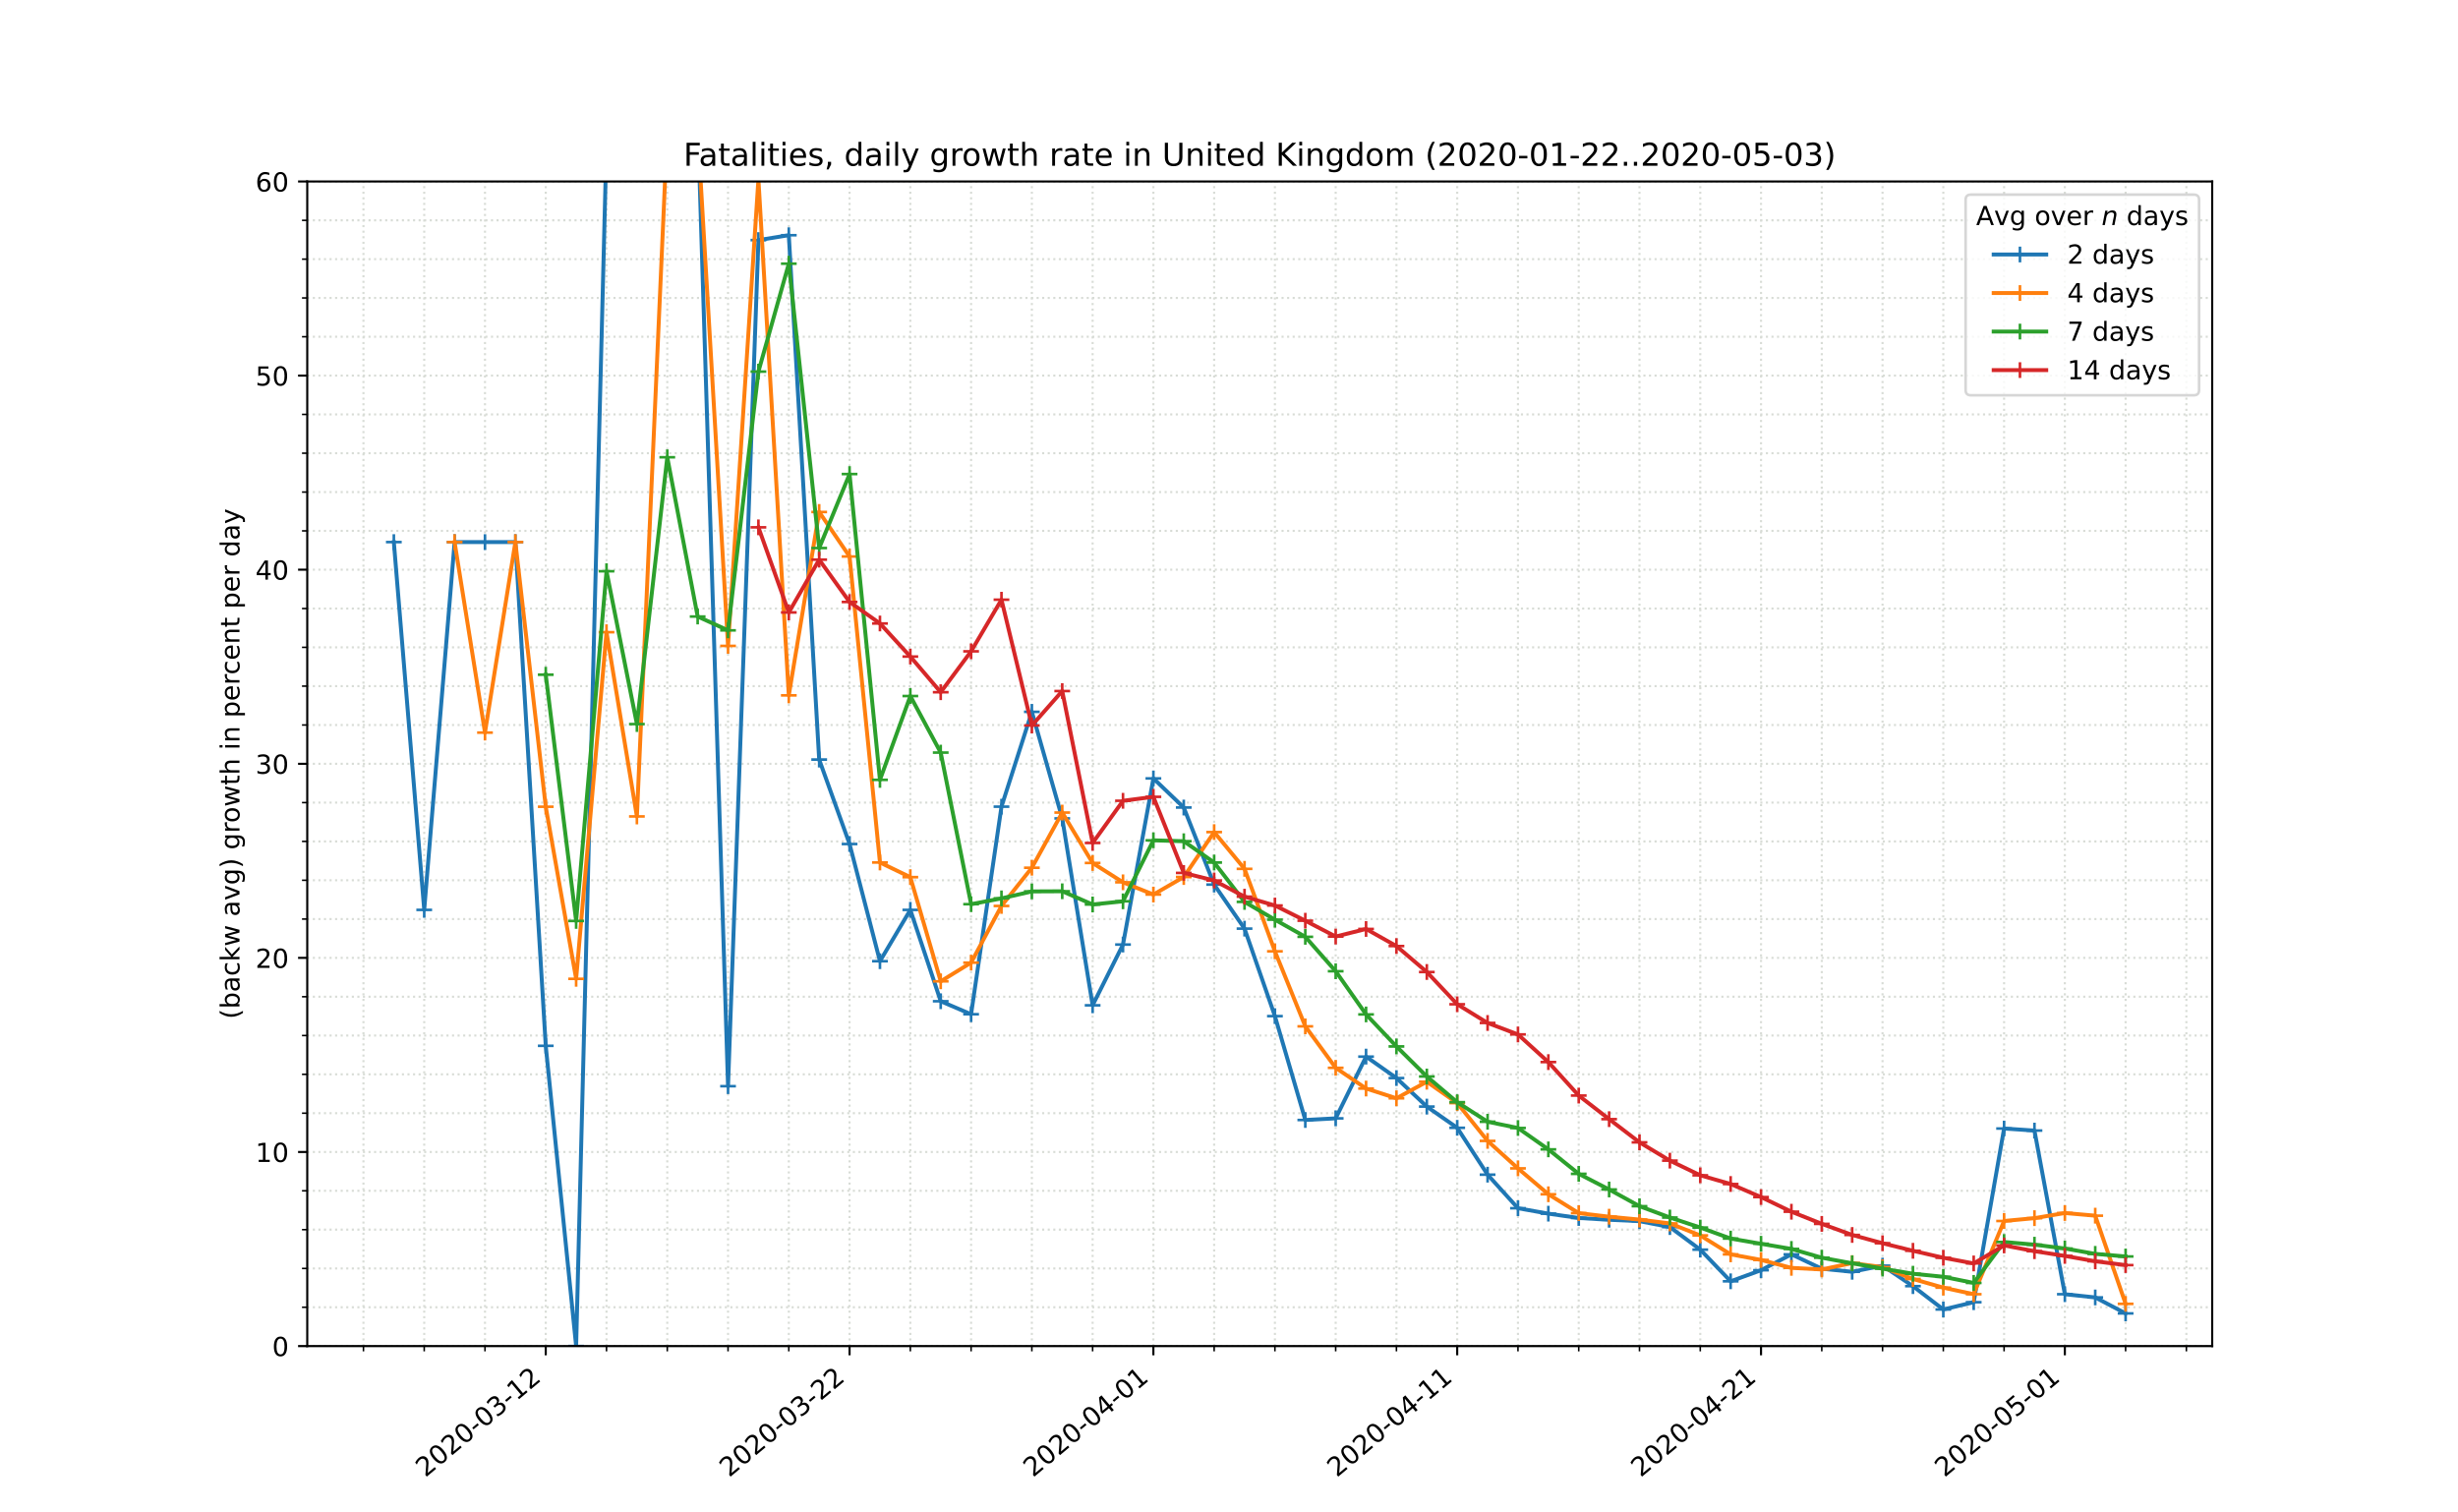 <?xml version="1.0" encoding="utf-8" standalone="no"?>
<!DOCTYPE svg PUBLIC "-//W3C//DTD SVG 1.1//EN"
  "http://www.w3.org/Graphics/SVG/1.1/DTD/svg11.dtd">
<!-- Created with matplotlib (https://matplotlib.org/) -->
<svg height="576pt" version="1.1" viewBox="0 0 936 576" width="936pt" xmlns="http://www.w3.org/2000/svg" xmlns:xlink="http://www.w3.org/1999/xlink">
 <defs>
  <style type="text/css">
*{stroke-linecap:butt;stroke-linejoin:round;}
  </style>
 </defs>
 <g id="figure_1">
  <g id="patch_1">
   <path d="M 0 576 
L 936 576 
L 936 0 
L 0 0 
z
" style="fill:#ffffff;"/>
  </g>
  <g id="axes_1">
   <g id="patch_2">
    <path d="M 117 512.64 
L 842.4 512.64 
L 842.4 69.12 
L 117 69.12 
z
" style="fill:#ffffff;"/>
   </g>
   <g id="matplotlib.axis_1">
    <g id="xtick_1">
     <g id="line2d_1">
      <path clip-path="url(#p5cc5b3c024)" d="M 207.82 512.64 
L 207.82 69.12 
" style="fill:none;stroke:#d8dcd6;stroke-dasharray:0.8,1.32;stroke-dashoffset:0;stroke-width:0.8;"/>
     </g>
     <g id="line2d_2">
      <defs>
       <path d="M 0 0 
L 0 3.5 
" id="mea819fe716" style="stroke:#000000;stroke-width:0.8;"/>
      </defs>
      <g>
       <use style="stroke:#000000;stroke-width:0.8;" x="207.82" xlink:href="#mea819fe716" y="512.64"/>
      </g>
     </g>
     <g id="text_1">
      <!-- 2020-03-12 -->
      <defs>
       <path d="M 19.188 8.297 
L 53.609 8.297 
L 53.609 0 
L 7.328 0 
L 7.328 8.297 
Q 12.938 14.109 22.625 23.891 
Q 32.328 33.688 34.812 36.531 
Q 39.547 41.844 41.422 45.531 
Q 43.312 49.219 43.312 52.781 
Q 43.312 58.594 39.234 62.25 
Q 35.156 65.922 28.609 65.922 
Q 23.969 65.922 18.812 64.312 
Q 13.672 62.703 7.812 59.422 
L 7.812 69.391 
Q 13.766 71.781 18.938 73 
Q 24.125 74.219 28.422 74.219 
Q 39.75 74.219 46.484 68.547 
Q 53.219 62.891 53.219 53.422 
Q 53.219 48.922 51.531 44.891 
Q 49.859 40.875 45.406 35.406 
Q 44.188 33.984 37.641 27.219 
Q 31.109 20.453 19.188 8.297 
z
" id="DejaVuSans-50"/>
       <path d="M 31.781 66.406 
Q 24.172 66.406 20.328 58.906 
Q 16.5 51.422 16.5 36.375 
Q 16.5 21.391 20.328 13.891 
Q 24.172 6.391 31.781 6.391 
Q 39.453 6.391 43.281 13.891 
Q 47.125 21.391 47.125 36.375 
Q 47.125 51.422 43.281 58.906 
Q 39.453 66.406 31.781 66.406 
z
M 31.781 74.219 
Q 44.047 74.219 50.516 64.516 
Q 56.984 54.828 56.984 36.375 
Q 56.984 17.969 50.516 8.266 
Q 44.047 -1.422 31.781 -1.422 
Q 19.531 -1.422 13.062 8.266 
Q 6.594 17.969 6.594 36.375 
Q 6.594 54.828 13.062 64.516 
Q 19.531 74.219 31.781 74.219 
z
" id="DejaVuSans-48"/>
       <path d="M 4.891 31.391 
L 31.203 31.391 
L 31.203 23.391 
L 4.891 23.391 
z
" id="DejaVuSans-45"/>
       <path d="M 40.578 39.312 
Q 47.656 37.797 51.625 33 
Q 55.609 28.219 55.609 21.188 
Q 55.609 10.406 48.188 4.484 
Q 40.766 -1.422 27.094 -1.422 
Q 22.516 -1.422 17.656 -0.516 
Q 12.797 0.391 7.625 2.203 
L 7.625 11.719 
Q 11.719 9.328 16.594 8.109 
Q 21.484 6.891 26.812 6.891 
Q 36.078 6.891 40.938 10.547 
Q 45.797 14.203 45.797 21.188 
Q 45.797 27.641 41.281 31.266 
Q 36.766 34.906 28.719 34.906 
L 20.219 34.906 
L 20.219 43.016 
L 29.109 43.016 
Q 36.375 43.016 40.234 45.922 
Q 44.094 48.828 44.094 54.297 
Q 44.094 59.906 40.109 62.906 
Q 36.141 65.922 28.719 65.922 
Q 24.656 65.922 20.016 65.031 
Q 15.375 64.156 9.812 62.312 
L 9.812 71.094 
Q 15.438 72.656 20.344 73.438 
Q 25.25 74.219 29.594 74.219 
Q 40.828 74.219 47.359 69.109 
Q 53.906 64.016 53.906 55.328 
Q 53.906 49.266 50.438 45.094 
Q 46.969 40.922 40.578 39.312 
z
" id="DejaVuSans-51"/>
       <path d="M 12.406 8.297 
L 28.516 8.297 
L 28.516 63.922 
L 10.984 60.406 
L 10.984 69.391 
L 28.422 72.906 
L 38.281 72.906 
L 38.281 8.297 
L 54.391 8.297 
L 54.391 0 
L 12.406 0 
z
" id="DejaVuSans-49"/>
      </defs>
      <g transform="translate(161.964 562.817)rotate(-40)scale(0.1 -0.1)">
       <use xlink:href="#DejaVuSans-50"/>
       <use x="63.623" xlink:href="#DejaVuSans-48"/>
       <use x="127.246" xlink:href="#DejaVuSans-50"/>
       <use x="190.869" xlink:href="#DejaVuSans-48"/>
       <use x="254.492" xlink:href="#DejaVuSans-45"/>
       <use x="290.576" xlink:href="#DejaVuSans-48"/>
       <use x="354.199" xlink:href="#DejaVuSans-51"/>
       <use x="417.822" xlink:href="#DejaVuSans-45"/>
       <use x="453.906" xlink:href="#DejaVuSans-49"/>
       <use x="517.529" xlink:href="#DejaVuSans-50"/>
      </g>
     </g>
    </g>
    <g id="xtick_2">
     <g id="line2d_3">
      <path clip-path="url(#p5cc5b3c024)" d="M 323.513 512.64 
L 323.513 69.12 
" style="fill:none;stroke:#d8dcd6;stroke-dasharray:0.8,1.32;stroke-dashoffset:0;stroke-width:0.8;"/>
     </g>
     <g id="line2d_4">
      <g>
       <use style="stroke:#000000;stroke-width:0.8;" x="323.513" xlink:href="#mea819fe716" y="512.64"/>
      </g>
     </g>
     <g id="text_2">
      <!-- 2020-03-22 -->
      <g transform="translate(277.657 562.817)rotate(-40)scale(0.1 -0.1)">
       <use xlink:href="#DejaVuSans-50"/>
       <use x="63.623" xlink:href="#DejaVuSans-48"/>
       <use x="127.246" xlink:href="#DejaVuSans-50"/>
       <use x="190.869" xlink:href="#DejaVuSans-48"/>
       <use x="254.492" xlink:href="#DejaVuSans-45"/>
       <use x="290.576" xlink:href="#DejaVuSans-48"/>
       <use x="354.199" xlink:href="#DejaVuSans-51"/>
       <use x="417.822" xlink:href="#DejaVuSans-45"/>
       <use x="453.906" xlink:href="#DejaVuSans-50"/>
       <use x="517.529" xlink:href="#DejaVuSans-50"/>
      </g>
     </g>
    </g>
    <g id="xtick_3">
     <g id="line2d_5">
      <path clip-path="url(#p5cc5b3c024)" d="M 439.207 512.64 
L 439.207 69.12 
" style="fill:none;stroke:#d8dcd6;stroke-dasharray:0.8,1.32;stroke-dashoffset:0;stroke-width:0.8;"/>
     </g>
     <g id="line2d_6">
      <g>
       <use style="stroke:#000000;stroke-width:0.8;" x="439.207" xlink:href="#mea819fe716" y="512.64"/>
      </g>
     </g>
     <g id="text_3">
      <!-- 2020-04-01 -->
      <defs>
       <path d="M 37.797 64.312 
L 12.891 25.391 
L 37.797 25.391 
z
M 35.203 72.906 
L 47.609 72.906 
L 47.609 25.391 
L 58.016 25.391 
L 58.016 17.188 
L 47.609 17.188 
L 47.609 0 
L 37.797 0 
L 37.797 17.188 
L 4.891 17.188 
L 4.891 26.703 
z
" id="DejaVuSans-52"/>
      </defs>
      <g transform="translate(393.351 562.817)rotate(-40)scale(0.1 -0.1)">
       <use xlink:href="#DejaVuSans-50"/>
       <use x="63.623" xlink:href="#DejaVuSans-48"/>
       <use x="127.246" xlink:href="#DejaVuSans-50"/>
       <use x="190.869" xlink:href="#DejaVuSans-48"/>
       <use x="254.492" xlink:href="#DejaVuSans-45"/>
       <use x="290.576" xlink:href="#DejaVuSans-48"/>
       <use x="354.199" xlink:href="#DejaVuSans-52"/>
       <use x="417.822" xlink:href="#DejaVuSans-45"/>
       <use x="453.906" xlink:href="#DejaVuSans-48"/>
       <use x="517.529" xlink:href="#DejaVuSans-49"/>
      </g>
     </g>
    </g>
    <g id="xtick_4">
     <g id="line2d_7">
      <path clip-path="url(#p5cc5b3c024)" d="M 554.901 512.64 
L 554.901 69.12 
" style="fill:none;stroke:#d8dcd6;stroke-dasharray:0.8,1.32;stroke-dashoffset:0;stroke-width:0.8;"/>
     </g>
     <g id="line2d_8">
      <g>
       <use style="stroke:#000000;stroke-width:0.8;" x="554.901" xlink:href="#mea819fe716" y="512.64"/>
      </g>
     </g>
     <g id="text_4">
      <!-- 2020-04-11 -->
      <g transform="translate(509.045 562.817)rotate(-40)scale(0.1 -0.1)">
       <use xlink:href="#DejaVuSans-50"/>
       <use x="63.623" xlink:href="#DejaVuSans-48"/>
       <use x="127.246" xlink:href="#DejaVuSans-50"/>
       <use x="190.869" xlink:href="#DejaVuSans-48"/>
       <use x="254.492" xlink:href="#DejaVuSans-45"/>
       <use x="290.576" xlink:href="#DejaVuSans-48"/>
       <use x="354.199" xlink:href="#DejaVuSans-52"/>
       <use x="417.822" xlink:href="#DejaVuSans-45"/>
       <use x="453.906" xlink:href="#DejaVuSans-49"/>
       <use x="517.529" xlink:href="#DejaVuSans-49"/>
      </g>
     </g>
    </g>
    <g id="xtick_5">
     <g id="line2d_9">
      <path clip-path="url(#p5cc5b3c024)" d="M 670.595 512.64 
L 670.595 69.12 
" style="fill:none;stroke:#d8dcd6;stroke-dasharray:0.8,1.32;stroke-dashoffset:0;stroke-width:0.8;"/>
     </g>
     <g id="line2d_10">
      <g>
       <use style="stroke:#000000;stroke-width:0.8;" x="670.595" xlink:href="#mea819fe716" y="512.64"/>
      </g>
     </g>
     <g id="text_5">
      <!-- 2020-04-21 -->
      <g transform="translate(624.739 562.817)rotate(-40)scale(0.1 -0.1)">
       <use xlink:href="#DejaVuSans-50"/>
       <use x="63.623" xlink:href="#DejaVuSans-48"/>
       <use x="127.246" xlink:href="#DejaVuSans-50"/>
       <use x="190.869" xlink:href="#DejaVuSans-48"/>
       <use x="254.492" xlink:href="#DejaVuSans-45"/>
       <use x="290.576" xlink:href="#DejaVuSans-48"/>
       <use x="354.199" xlink:href="#DejaVuSans-52"/>
       <use x="417.822" xlink:href="#DejaVuSans-45"/>
       <use x="453.906" xlink:href="#DejaVuSans-50"/>
       <use x="517.529" xlink:href="#DejaVuSans-49"/>
      </g>
     </g>
    </g>
    <g id="xtick_6">
     <g id="line2d_11">
      <path clip-path="url(#p5cc5b3c024)" d="M 786.289 512.64 
L 786.289 69.12 
" style="fill:none;stroke:#d8dcd6;stroke-dasharray:0.8,1.32;stroke-dashoffset:0;stroke-width:0.8;"/>
     </g>
     <g id="line2d_12">
      <g>
       <use style="stroke:#000000;stroke-width:0.8;" x="786.289" xlink:href="#mea819fe716" y="512.64"/>
      </g>
     </g>
     <g id="text_6">
      <!-- 2020-05-01 -->
      <defs>
       <path d="M 10.797 72.906 
L 49.516 72.906 
L 49.516 64.594 
L 19.828 64.594 
L 19.828 46.734 
Q 21.969 47.469 24.109 47.828 
Q 26.266 48.188 28.422 48.188 
Q 40.625 48.188 47.75 41.5 
Q 54.891 34.812 54.891 23.391 
Q 54.891 11.625 47.562 5.094 
Q 40.234 -1.422 26.906 -1.422 
Q 22.312 -1.422 17.547 -0.641 
Q 12.797 0.141 7.719 1.703 
L 7.719 11.625 
Q 12.109 9.234 16.797 8.062 
Q 21.484 6.891 26.703 6.891 
Q 35.156 6.891 40.078 11.328 
Q 45.016 15.766 45.016 23.391 
Q 45.016 31 40.078 35.438 
Q 35.156 39.891 26.703 39.891 
Q 22.75 39.891 18.812 39.016 
Q 14.891 38.141 10.797 36.281 
z
" id="DejaVuSans-53"/>
      </defs>
      <g transform="translate(740.433 562.817)rotate(-40)scale(0.1 -0.1)">
       <use xlink:href="#DejaVuSans-50"/>
       <use x="63.623" xlink:href="#DejaVuSans-48"/>
       <use x="127.246" xlink:href="#DejaVuSans-50"/>
       <use x="190.869" xlink:href="#DejaVuSans-48"/>
       <use x="254.492" xlink:href="#DejaVuSans-45"/>
       <use x="290.576" xlink:href="#DejaVuSans-48"/>
       <use x="354.199" xlink:href="#DejaVuSans-53"/>
       <use x="417.822" xlink:href="#DejaVuSans-45"/>
       <use x="453.906" xlink:href="#DejaVuSans-48"/>
       <use x="517.529" xlink:href="#DejaVuSans-49"/>
      </g>
     </g>
    </g>
    <g id="xtick_7">
     <g id="line2d_13">
      <path clip-path="url(#p5cc5b3c024)" d="M 138.403 512.64 
L 138.403 69.12 
" style="fill:none;stroke:#d8dcd6;stroke-dasharray:0.8,1.32;stroke-dashoffset:0;stroke-width:0.8;"/>
     </g>
     <g id="line2d_14">
      <defs>
       <path d="M 0 0 
L 0 2 
" id="m7d945a6b89" style="stroke:#000000;stroke-width:0.6;"/>
      </defs>
      <g>
       <use style="stroke:#000000;stroke-width:0.6;" x="138.403" xlink:href="#m7d945a6b89" y="512.64"/>
      </g>
     </g>
    </g>
    <g id="xtick_8">
     <g id="line2d_15">
      <path clip-path="url(#p5cc5b3c024)" d="M 161.542 512.64 
L 161.542 69.12 
" style="fill:none;stroke:#d8dcd6;stroke-dasharray:0.8,1.32;stroke-dashoffset:0;stroke-width:0.8;"/>
     </g>
     <g id="line2d_16">
      <g>
       <use style="stroke:#000000;stroke-width:0.6;" x="161.542" xlink:href="#m7d945a6b89" y="512.64"/>
      </g>
     </g>
    </g>
    <g id="xtick_9">
     <g id="line2d_17">
      <path clip-path="url(#p5cc5b3c024)" d="M 184.681 512.64 
L 184.681 69.12 
" style="fill:none;stroke:#d8dcd6;stroke-dasharray:0.8,1.32;stroke-dashoffset:0;stroke-width:0.8;"/>
     </g>
     <g id="line2d_18">
      <g>
       <use style="stroke:#000000;stroke-width:0.6;" x="184.681" xlink:href="#m7d945a6b89" y="512.64"/>
      </g>
     </g>
    </g>
    <g id="xtick_10">
     <g id="line2d_19">
      <path clip-path="url(#p5cc5b3c024)" d="M 230.958 512.64 
L 230.958 69.12 
" style="fill:none;stroke:#d8dcd6;stroke-dasharray:0.8,1.32;stroke-dashoffset:0;stroke-width:0.8;"/>
     </g>
     <g id="line2d_20">
      <g>
       <use style="stroke:#000000;stroke-width:0.6;" x="230.958" xlink:href="#m7d945a6b89" y="512.64"/>
      </g>
     </g>
    </g>
    <g id="xtick_11">
     <g id="line2d_21">
      <path clip-path="url(#p5cc5b3c024)" d="M 254.097 512.64 
L 254.097 69.12 
" style="fill:none;stroke:#d8dcd6;stroke-dasharray:0.8,1.32;stroke-dashoffset:0;stroke-width:0.8;"/>
     </g>
     <g id="line2d_22">
      <g>
       <use style="stroke:#000000;stroke-width:0.6;" x="254.097" xlink:href="#m7d945a6b89" y="512.64"/>
      </g>
     </g>
    </g>
    <g id="xtick_12">
     <g id="line2d_23">
      <path clip-path="url(#p5cc5b3c024)" d="M 277.236 512.64 
L 277.236 69.12 
" style="fill:none;stroke:#d8dcd6;stroke-dasharray:0.8,1.32;stroke-dashoffset:0;stroke-width:0.8;"/>
     </g>
     <g id="line2d_24">
      <g>
       <use style="stroke:#000000;stroke-width:0.6;" x="277.236" xlink:href="#m7d945a6b89" y="512.64"/>
      </g>
     </g>
    </g>
    <g id="xtick_13">
     <g id="line2d_25">
      <path clip-path="url(#p5cc5b3c024)" d="M 300.375 512.64 
L 300.375 69.12 
" style="fill:none;stroke:#d8dcd6;stroke-dasharray:0.8,1.32;stroke-dashoffset:0;stroke-width:0.8;"/>
     </g>
     <g id="line2d_26">
      <g>
       <use style="stroke:#000000;stroke-width:0.6;" x="300.375" xlink:href="#m7d945a6b89" y="512.64"/>
      </g>
     </g>
    </g>
    <g id="xtick_14">
     <g id="line2d_27">
      <path clip-path="url(#p5cc5b3c024)" d="M 346.652 512.64 
L 346.652 69.12 
" style="fill:none;stroke:#d8dcd6;stroke-dasharray:0.8,1.32;stroke-dashoffset:0;stroke-width:0.8;"/>
     </g>
     <g id="line2d_28">
      <g>
       <use style="stroke:#000000;stroke-width:0.6;" x="346.652" xlink:href="#m7d945a6b89" y="512.64"/>
      </g>
     </g>
    </g>
    <g id="xtick_15">
     <g id="line2d_29">
      <path clip-path="url(#p5cc5b3c024)" d="M 369.791 512.64 
L 369.791 69.12 
" style="fill:none;stroke:#d8dcd6;stroke-dasharray:0.8,1.32;stroke-dashoffset:0;stroke-width:0.8;"/>
     </g>
     <g id="line2d_30">
      <g>
       <use style="stroke:#000000;stroke-width:0.6;" x="369.791" xlink:href="#m7d945a6b89" y="512.64"/>
      </g>
     </g>
    </g>
    <g id="xtick_16">
     <g id="line2d_31">
      <path clip-path="url(#p5cc5b3c024)" d="M 392.93 512.64 
L 392.93 69.12 
" style="fill:none;stroke:#d8dcd6;stroke-dasharray:0.8,1.32;stroke-dashoffset:0;stroke-width:0.8;"/>
     </g>
     <g id="line2d_32">
      <g>
       <use style="stroke:#000000;stroke-width:0.6;" x="392.93" xlink:href="#m7d945a6b89" y="512.64"/>
      </g>
     </g>
    </g>
    <g id="xtick_17">
     <g id="line2d_33">
      <path clip-path="url(#p5cc5b3c024)" d="M 416.068 512.64 
L 416.068 69.12 
" style="fill:none;stroke:#d8dcd6;stroke-dasharray:0.8,1.32;stroke-dashoffset:0;stroke-width:0.8;"/>
     </g>
     <g id="line2d_34">
      <g>
       <use style="stroke:#000000;stroke-width:0.6;" x="416.068" xlink:href="#m7d945a6b89" y="512.64"/>
      </g>
     </g>
    </g>
    <g id="xtick_18">
     <g id="line2d_35">
      <path clip-path="url(#p5cc5b3c024)" d="M 462.346 512.64 
L 462.346 69.12 
" style="fill:none;stroke:#d8dcd6;stroke-dasharray:0.8,1.32;stroke-dashoffset:0;stroke-width:0.8;"/>
     </g>
     <g id="line2d_36">
      <g>
       <use style="stroke:#000000;stroke-width:0.6;" x="462.346" xlink:href="#m7d945a6b89" y="512.64"/>
      </g>
     </g>
    </g>
    <g id="xtick_19">
     <g id="line2d_37">
      <path clip-path="url(#p5cc5b3c024)" d="M 485.485 512.64 
L 485.485 69.12 
" style="fill:none;stroke:#d8dcd6;stroke-dasharray:0.8,1.32;stroke-dashoffset:0;stroke-width:0.8;"/>
     </g>
     <g id="line2d_38">
      <g>
       <use style="stroke:#000000;stroke-width:0.6;" x="485.485" xlink:href="#m7d945a6b89" y="512.64"/>
      </g>
     </g>
    </g>
    <g id="xtick_20">
     <g id="line2d_39">
      <path clip-path="url(#p5cc5b3c024)" d="M 508.623 512.64 
L 508.623 69.12 
" style="fill:none;stroke:#d8dcd6;stroke-dasharray:0.8,1.32;stroke-dashoffset:0;stroke-width:0.8;"/>
     </g>
     <g id="line2d_40">
      <g>
       <use style="stroke:#000000;stroke-width:0.6;" x="508.623" xlink:href="#m7d945a6b89" y="512.64"/>
      </g>
     </g>
    </g>
    <g id="xtick_21">
     <g id="line2d_41">
      <path clip-path="url(#p5cc5b3c024)" d="M 531.762 512.64 
L 531.762 69.12 
" style="fill:none;stroke:#d8dcd6;stroke-dasharray:0.8,1.32;stroke-dashoffset:0;stroke-width:0.8;"/>
     </g>
     <g id="line2d_42">
      <g>
       <use style="stroke:#000000;stroke-width:0.6;" x="531.762" xlink:href="#m7d945a6b89" y="512.64"/>
      </g>
     </g>
    </g>
    <g id="xtick_22">
     <g id="line2d_43">
      <path clip-path="url(#p5cc5b3c024)" d="M 578.04 512.64 
L 578.04 69.12 
" style="fill:none;stroke:#d8dcd6;stroke-dasharray:0.8,1.32;stroke-dashoffset:0;stroke-width:0.8;"/>
     </g>
     <g id="line2d_44">
      <g>
       <use style="stroke:#000000;stroke-width:0.6;" x="578.04" xlink:href="#m7d945a6b89" y="512.64"/>
      </g>
     </g>
    </g>
    <g id="xtick_23">
     <g id="line2d_45">
      <path clip-path="url(#p5cc5b3c024)" d="M 601.178 512.64 
L 601.178 69.12 
" style="fill:none;stroke:#d8dcd6;stroke-dasharray:0.8,1.32;stroke-dashoffset:0;stroke-width:0.8;"/>
     </g>
     <g id="line2d_46">
      <g>
       <use style="stroke:#000000;stroke-width:0.6;" x="601.178" xlink:href="#m7d945a6b89" y="512.64"/>
      </g>
     </g>
    </g>
    <g id="xtick_24">
     <g id="line2d_47">
      <path clip-path="url(#p5cc5b3c024)" d="M 624.317 512.64 
L 624.317 69.12 
" style="fill:none;stroke:#d8dcd6;stroke-dasharray:0.8,1.32;stroke-dashoffset:0;stroke-width:0.8;"/>
     </g>
     <g id="line2d_48">
      <g>
       <use style="stroke:#000000;stroke-width:0.6;" x="624.317" xlink:href="#m7d945a6b89" y="512.64"/>
      </g>
     </g>
    </g>
    <g id="xtick_25">
     <g id="line2d_49">
      <path clip-path="url(#p5cc5b3c024)" d="M 647.456 512.64 
L 647.456 69.12 
" style="fill:none;stroke:#d8dcd6;stroke-dasharray:0.8,1.32;stroke-dashoffset:0;stroke-width:0.8;"/>
     </g>
     <g id="line2d_50">
      <g>
       <use style="stroke:#000000;stroke-width:0.6;" x="647.456" xlink:href="#m7d945a6b89" y="512.64"/>
      </g>
     </g>
    </g>
    <g id="xtick_26">
     <g id="line2d_51">
      <path clip-path="url(#p5cc5b3c024)" d="M 693.733 512.64 
L 693.733 69.12 
" style="fill:none;stroke:#d8dcd6;stroke-dasharray:0.8,1.32;stroke-dashoffset:0;stroke-width:0.8;"/>
     </g>
     <g id="line2d_52">
      <g>
       <use style="stroke:#000000;stroke-width:0.6;" x="693.733" xlink:href="#m7d945a6b89" y="512.64"/>
      </g>
     </g>
    </g>
    <g id="xtick_27">
     <g id="line2d_53">
      <path clip-path="url(#p5cc5b3c024)" d="M 716.872 512.64 
L 716.872 69.12 
" style="fill:none;stroke:#d8dcd6;stroke-dasharray:0.8,1.32;stroke-dashoffset:0;stroke-width:0.8;"/>
     </g>
     <g id="line2d_54">
      <g>
       <use style="stroke:#000000;stroke-width:0.6;" x="716.872" xlink:href="#m7d945a6b89" y="512.64"/>
      </g>
     </g>
    </g>
    <g id="xtick_28">
     <g id="line2d_55">
      <path clip-path="url(#p5cc5b3c024)" d="M 740.011 512.64 
L 740.011 69.12 
" style="fill:none;stroke:#d8dcd6;stroke-dasharray:0.8,1.32;stroke-dashoffset:0;stroke-width:0.8;"/>
     </g>
     <g id="line2d_56">
      <g>
       <use style="stroke:#000000;stroke-width:0.6;" x="740.011" xlink:href="#m7d945a6b89" y="512.64"/>
      </g>
     </g>
    </g>
    <g id="xtick_29">
     <g id="line2d_57">
      <path clip-path="url(#p5cc5b3c024)" d="M 763.15 512.64 
L 763.15 69.12 
" style="fill:none;stroke:#d8dcd6;stroke-dasharray:0.8,1.32;stroke-dashoffset:0;stroke-width:0.8;"/>
     </g>
     <g id="line2d_58">
      <g>
       <use style="stroke:#000000;stroke-width:0.6;" x="763.15" xlink:href="#m7d945a6b89" y="512.64"/>
      </g>
     </g>
    </g>
    <g id="xtick_30">
     <g id="line2d_59">
      <path clip-path="url(#p5cc5b3c024)" d="M 809.427 512.64 
L 809.427 69.12 
" style="fill:none;stroke:#d8dcd6;stroke-dasharray:0.8,1.32;stroke-dashoffset:0;stroke-width:0.8;"/>
     </g>
     <g id="line2d_60">
      <g>
       <use style="stroke:#000000;stroke-width:0.6;" x="809.427" xlink:href="#m7d945a6b89" y="512.64"/>
      </g>
     </g>
    </g>
    <g id="xtick_31">
     <g id="line2d_61">
      <path clip-path="url(#p5cc5b3c024)" d="M 832.566 512.64 
L 832.566 69.12 
" style="fill:none;stroke:#d8dcd6;stroke-dasharray:0.8,1.32;stroke-dashoffset:0;stroke-width:0.8;"/>
     </g>
     <g id="line2d_62">
      <g>
       <use style="stroke:#000000;stroke-width:0.6;" x="832.566" xlink:href="#m7d945a6b89" y="512.64"/>
      </g>
     </g>
    </g>
   </g>
   <g id="matplotlib.axis_2">
    <g id="ytick_1">
     <g id="line2d_63">
      <path clip-path="url(#p5cc5b3c024)" d="M 117 512.64 
L 842.4 512.64 
" style="fill:none;stroke:#d8dcd6;stroke-dasharray:0.8,1.32;stroke-dashoffset:0;stroke-width:0.8;"/>
     </g>
     <g id="line2d_64">
      <defs>
       <path d="M 0 0 
L -3.5 0 
" id="me953a553fa" style="stroke:#000000;stroke-width:0.8;"/>
      </defs>
      <g>
       <use style="stroke:#000000;stroke-width:0.8;" x="117" xlink:href="#me953a553fa" y="512.64"/>
      </g>
     </g>
     <g id="text_7">
      <!-- 0 -->
      <g transform="translate(103.638 516.439)scale(0.1 -0.1)">
       <use xlink:href="#DejaVuSans-48"/>
      </g>
     </g>
    </g>
    <g id="ytick_2">
     <g id="line2d_65">
      <path clip-path="url(#p5cc5b3c024)" d="M 117 438.72 
L 842.4 438.72 
" style="fill:none;stroke:#d8dcd6;stroke-dasharray:0.8,1.32;stroke-dashoffset:0;stroke-width:0.8;"/>
     </g>
     <g id="line2d_66">
      <g>
       <use style="stroke:#000000;stroke-width:0.8;" x="117" xlink:href="#me953a553fa" y="438.72"/>
      </g>
     </g>
     <g id="text_8">
      <!-- 10 -->
      <g transform="translate(97.275 442.519)scale(0.1 -0.1)">
       <use xlink:href="#DejaVuSans-49"/>
       <use x="63.623" xlink:href="#DejaVuSans-48"/>
      </g>
     </g>
    </g>
    <g id="ytick_3">
     <g id="line2d_67">
      <path clip-path="url(#p5cc5b3c024)" d="M 117 364.8 
L 842.4 364.8 
" style="fill:none;stroke:#d8dcd6;stroke-dasharray:0.8,1.32;stroke-dashoffset:0;stroke-width:0.8;"/>
     </g>
     <g id="line2d_68">
      <g>
       <use style="stroke:#000000;stroke-width:0.8;" x="117" xlink:href="#me953a553fa" y="364.8"/>
      </g>
     </g>
     <g id="text_9">
      <!-- 20 -->
      <g transform="translate(97.275 368.599)scale(0.1 -0.1)">
       <use xlink:href="#DejaVuSans-50"/>
       <use x="63.623" xlink:href="#DejaVuSans-48"/>
      </g>
     </g>
    </g>
    <g id="ytick_4">
     <g id="line2d_69">
      <path clip-path="url(#p5cc5b3c024)" d="M 117 290.88 
L 842.4 290.88 
" style="fill:none;stroke:#d8dcd6;stroke-dasharray:0.8,1.32;stroke-dashoffset:0;stroke-width:0.8;"/>
     </g>
     <g id="line2d_70">
      <g>
       <use style="stroke:#000000;stroke-width:0.8;" x="117" xlink:href="#me953a553fa" y="290.88"/>
      </g>
     </g>
     <g id="text_10">
      <!-- 30 -->
      <g transform="translate(97.275 294.679)scale(0.1 -0.1)">
       <use xlink:href="#DejaVuSans-51"/>
       <use x="63.623" xlink:href="#DejaVuSans-48"/>
      </g>
     </g>
    </g>
    <g id="ytick_5">
     <g id="line2d_71">
      <path clip-path="url(#p5cc5b3c024)" d="M 117 216.96 
L 842.4 216.96 
" style="fill:none;stroke:#d8dcd6;stroke-dasharray:0.8,1.32;stroke-dashoffset:0;stroke-width:0.8;"/>
     </g>
     <g id="line2d_72">
      <g>
       <use style="stroke:#000000;stroke-width:0.8;" x="117" xlink:href="#me953a553fa" y="216.96"/>
      </g>
     </g>
     <g id="text_11">
      <!-- 40 -->
      <g transform="translate(97.275 220.759)scale(0.1 -0.1)">
       <use xlink:href="#DejaVuSans-52"/>
       <use x="63.623" xlink:href="#DejaVuSans-48"/>
      </g>
     </g>
    </g>
    <g id="ytick_6">
     <g id="line2d_73">
      <path clip-path="url(#p5cc5b3c024)" d="M 117 143.04 
L 842.4 143.04 
" style="fill:none;stroke:#d8dcd6;stroke-dasharray:0.8,1.32;stroke-dashoffset:0;stroke-width:0.8;"/>
     </g>
     <g id="line2d_74">
      <g>
       <use style="stroke:#000000;stroke-width:0.8;" x="117" xlink:href="#me953a553fa" y="143.04"/>
      </g>
     </g>
     <g id="text_12">
      <!-- 50 -->
      <g transform="translate(97.275 146.839)scale(0.1 -0.1)">
       <use xlink:href="#DejaVuSans-53"/>
       <use x="63.623" xlink:href="#DejaVuSans-48"/>
      </g>
     </g>
    </g>
    <g id="ytick_7">
     <g id="line2d_75">
      <path clip-path="url(#p5cc5b3c024)" d="M 117 69.12 
L 842.4 69.12 
" style="fill:none;stroke:#d8dcd6;stroke-dasharray:0.8,1.32;stroke-dashoffset:0;stroke-width:0.8;"/>
     </g>
     <g id="line2d_76">
      <g>
       <use style="stroke:#000000;stroke-width:0.8;" x="117" xlink:href="#me953a553fa" y="69.12"/>
      </g>
     </g>
     <g id="text_13">
      <!-- 60 -->
      <defs>
       <path d="M 33.016 40.375 
Q 26.375 40.375 22.484 35.828 
Q 18.609 31.297 18.609 23.391 
Q 18.609 15.531 22.484 10.953 
Q 26.375 6.391 33.016 6.391 
Q 39.656 6.391 43.531 10.953 
Q 47.406 15.531 47.406 23.391 
Q 47.406 31.297 43.531 35.828 
Q 39.656 40.375 33.016 40.375 
z
M 52.594 71.297 
L 52.594 62.312 
Q 48.875 64.062 45.094 64.984 
Q 41.312 65.922 37.594 65.922 
Q 27.828 65.922 22.672 59.328 
Q 17.531 52.734 16.797 39.406 
Q 19.672 43.656 24.016 45.922 
Q 28.375 48.188 33.594 48.188 
Q 44.578 48.188 50.953 41.516 
Q 57.328 34.859 57.328 23.391 
Q 57.328 12.156 50.688 5.359 
Q 44.047 -1.422 33.016 -1.422 
Q 20.359 -1.422 13.672 8.266 
Q 6.984 17.969 6.984 36.375 
Q 6.984 53.656 15.188 63.938 
Q 23.391 74.219 37.203 74.219 
Q 40.922 74.219 44.703 73.484 
Q 48.484 72.75 52.594 71.297 
z
" id="DejaVuSans-54"/>
      </defs>
      <g transform="translate(97.275 72.919)scale(0.1 -0.1)">
       <use xlink:href="#DejaVuSans-54"/>
       <use x="63.623" xlink:href="#DejaVuSans-48"/>
      </g>
     </g>
    </g>
    <g id="ytick_8">
     <g id="line2d_77">
      <path clip-path="url(#p5cc5b3c024)" d="M 117 497.856 
L 842.4 497.856 
" style="fill:none;stroke:#d8dcd6;stroke-dasharray:0.8,1.32;stroke-dashoffset:0;stroke-width:0.8;"/>
     </g>
     <g id="line2d_78">
      <defs>
       <path d="M 0 0 
L -2 0 
" id="ma8281cf2e9" style="stroke:#000000;stroke-width:0.6;"/>
      </defs>
      <g>
       <use style="stroke:#000000;stroke-width:0.6;" x="117" xlink:href="#ma8281cf2e9" y="497.856"/>
      </g>
     </g>
    </g>
    <g id="ytick_9">
     <g id="line2d_79">
      <path clip-path="url(#p5cc5b3c024)" d="M 117 483.072 
L 842.4 483.072 
" style="fill:none;stroke:#d8dcd6;stroke-dasharray:0.8,1.32;stroke-dashoffset:0;stroke-width:0.8;"/>
     </g>
     <g id="line2d_80">
      <g>
       <use style="stroke:#000000;stroke-width:0.6;" x="117" xlink:href="#ma8281cf2e9" y="483.072"/>
      </g>
     </g>
    </g>
    <g id="ytick_10">
     <g id="line2d_81">
      <path clip-path="url(#p5cc5b3c024)" d="M 117 468.288 
L 842.4 468.288 
" style="fill:none;stroke:#d8dcd6;stroke-dasharray:0.8,1.32;stroke-dashoffset:0;stroke-width:0.8;"/>
     </g>
     <g id="line2d_82">
      <g>
       <use style="stroke:#000000;stroke-width:0.6;" x="117" xlink:href="#ma8281cf2e9" y="468.288"/>
      </g>
     </g>
    </g>
    <g id="ytick_11">
     <g id="line2d_83">
      <path clip-path="url(#p5cc5b3c024)" d="M 117 453.504 
L 842.4 453.504 
" style="fill:none;stroke:#d8dcd6;stroke-dasharray:0.8,1.32;stroke-dashoffset:0;stroke-width:0.8;"/>
     </g>
     <g id="line2d_84">
      <g>
       <use style="stroke:#000000;stroke-width:0.6;" x="117" xlink:href="#ma8281cf2e9" y="453.504"/>
      </g>
     </g>
    </g>
    <g id="ytick_12">
     <g id="line2d_85">
      <path clip-path="url(#p5cc5b3c024)" d="M 117 423.936 
L 842.4 423.936 
" style="fill:none;stroke:#d8dcd6;stroke-dasharray:0.8,1.32;stroke-dashoffset:0;stroke-width:0.8;"/>
     </g>
     <g id="line2d_86">
      <g>
       <use style="stroke:#000000;stroke-width:0.6;" x="117" xlink:href="#ma8281cf2e9" y="423.936"/>
      </g>
     </g>
    </g>
    <g id="ytick_13">
     <g id="line2d_87">
      <path clip-path="url(#p5cc5b3c024)" d="M 117 409.152 
L 842.4 409.152 
" style="fill:none;stroke:#d8dcd6;stroke-dasharray:0.8,1.32;stroke-dashoffset:0;stroke-width:0.8;"/>
     </g>
     <g id="line2d_88">
      <g>
       <use style="stroke:#000000;stroke-width:0.6;" x="117" xlink:href="#ma8281cf2e9" y="409.152"/>
      </g>
     </g>
    </g>
    <g id="ytick_14">
     <g id="line2d_89">
      <path clip-path="url(#p5cc5b3c024)" d="M 117 394.368 
L 842.4 394.368 
" style="fill:none;stroke:#d8dcd6;stroke-dasharray:0.8,1.32;stroke-dashoffset:0;stroke-width:0.8;"/>
     </g>
     <g id="line2d_90">
      <g>
       <use style="stroke:#000000;stroke-width:0.6;" x="117" xlink:href="#ma8281cf2e9" y="394.368"/>
      </g>
     </g>
    </g>
    <g id="ytick_15">
     <g id="line2d_91">
      <path clip-path="url(#p5cc5b3c024)" d="M 117 379.584 
L 842.4 379.584 
" style="fill:none;stroke:#d8dcd6;stroke-dasharray:0.8,1.32;stroke-dashoffset:0;stroke-width:0.8;"/>
     </g>
     <g id="line2d_92">
      <g>
       <use style="stroke:#000000;stroke-width:0.6;" x="117" xlink:href="#ma8281cf2e9" y="379.584"/>
      </g>
     </g>
    </g>
    <g id="ytick_16">
     <g id="line2d_93">
      <path clip-path="url(#p5cc5b3c024)" d="M 117 350.016 
L 842.4 350.016 
" style="fill:none;stroke:#d8dcd6;stroke-dasharray:0.8,1.32;stroke-dashoffset:0;stroke-width:0.8;"/>
     </g>
     <g id="line2d_94">
      <g>
       <use style="stroke:#000000;stroke-width:0.6;" x="117" xlink:href="#ma8281cf2e9" y="350.016"/>
      </g>
     </g>
    </g>
    <g id="ytick_17">
     <g id="line2d_95">
      <path clip-path="url(#p5cc5b3c024)" d="M 117 335.232 
L 842.4 335.232 
" style="fill:none;stroke:#d8dcd6;stroke-dasharray:0.8,1.32;stroke-dashoffset:0;stroke-width:0.8;"/>
     </g>
     <g id="line2d_96">
      <g>
       <use style="stroke:#000000;stroke-width:0.6;" x="117" xlink:href="#ma8281cf2e9" y="335.232"/>
      </g>
     </g>
    </g>
    <g id="ytick_18">
     <g id="line2d_97">
      <path clip-path="url(#p5cc5b3c024)" d="M 117 320.448 
L 842.4 320.448 
" style="fill:none;stroke:#d8dcd6;stroke-dasharray:0.8,1.32;stroke-dashoffset:0;stroke-width:0.8;"/>
     </g>
     <g id="line2d_98">
      <g>
       <use style="stroke:#000000;stroke-width:0.6;" x="117" xlink:href="#ma8281cf2e9" y="320.448"/>
      </g>
     </g>
    </g>
    <g id="ytick_19">
     <g id="line2d_99">
      <path clip-path="url(#p5cc5b3c024)" d="M 117 305.664 
L 842.4 305.664 
" style="fill:none;stroke:#d8dcd6;stroke-dasharray:0.8,1.32;stroke-dashoffset:0;stroke-width:0.8;"/>
     </g>
     <g id="line2d_100">
      <g>
       <use style="stroke:#000000;stroke-width:0.6;" x="117" xlink:href="#ma8281cf2e9" y="305.664"/>
      </g>
     </g>
    </g>
    <g id="ytick_20">
     <g id="line2d_101">
      <path clip-path="url(#p5cc5b3c024)" d="M 117 276.096 
L 842.4 276.096 
" style="fill:none;stroke:#d8dcd6;stroke-dasharray:0.8,1.32;stroke-dashoffset:0;stroke-width:0.8;"/>
     </g>
     <g id="line2d_102">
      <g>
       <use style="stroke:#000000;stroke-width:0.6;" x="117" xlink:href="#ma8281cf2e9" y="276.096"/>
      </g>
     </g>
    </g>
    <g id="ytick_21">
     <g id="line2d_103">
      <path clip-path="url(#p5cc5b3c024)" d="M 117 261.312 
L 842.4 261.312 
" style="fill:none;stroke:#d8dcd6;stroke-dasharray:0.8,1.32;stroke-dashoffset:0;stroke-width:0.8;"/>
     </g>
     <g id="line2d_104">
      <g>
       <use style="stroke:#000000;stroke-width:0.6;" x="117" xlink:href="#ma8281cf2e9" y="261.312"/>
      </g>
     </g>
    </g>
    <g id="ytick_22">
     <g id="line2d_105">
      <path clip-path="url(#p5cc5b3c024)" d="M 117 246.528 
L 842.4 246.528 
" style="fill:none;stroke:#d8dcd6;stroke-dasharray:0.8,1.32;stroke-dashoffset:0;stroke-width:0.8;"/>
     </g>
     <g id="line2d_106">
      <g>
       <use style="stroke:#000000;stroke-width:0.6;" x="117" xlink:href="#ma8281cf2e9" y="246.528"/>
      </g>
     </g>
    </g>
    <g id="ytick_23">
     <g id="line2d_107">
      <path clip-path="url(#p5cc5b3c024)" d="M 117 231.744 
L 842.4 231.744 
" style="fill:none;stroke:#d8dcd6;stroke-dasharray:0.8,1.32;stroke-dashoffset:0;stroke-width:0.8;"/>
     </g>
     <g id="line2d_108">
      <g>
       <use style="stroke:#000000;stroke-width:0.6;" x="117" xlink:href="#ma8281cf2e9" y="231.744"/>
      </g>
     </g>
    </g>
    <g id="ytick_24">
     <g id="line2d_109">
      <path clip-path="url(#p5cc5b3c024)" d="M 117 202.176 
L 842.4 202.176 
" style="fill:none;stroke:#d8dcd6;stroke-dasharray:0.8,1.32;stroke-dashoffset:0;stroke-width:0.8;"/>
     </g>
     <g id="line2d_110">
      <g>
       <use style="stroke:#000000;stroke-width:0.6;" x="117" xlink:href="#ma8281cf2e9" y="202.176"/>
      </g>
     </g>
    </g>
    <g id="ytick_25">
     <g id="line2d_111">
      <path clip-path="url(#p5cc5b3c024)" d="M 117 187.392 
L 842.4 187.392 
" style="fill:none;stroke:#d8dcd6;stroke-dasharray:0.8,1.32;stroke-dashoffset:0;stroke-width:0.8;"/>
     </g>
     <g id="line2d_112">
      <g>
       <use style="stroke:#000000;stroke-width:0.6;" x="117" xlink:href="#ma8281cf2e9" y="187.392"/>
      </g>
     </g>
    </g>
    <g id="ytick_26">
     <g id="line2d_113">
      <path clip-path="url(#p5cc5b3c024)" d="M 117 172.608 
L 842.4 172.608 
" style="fill:none;stroke:#d8dcd6;stroke-dasharray:0.8,1.32;stroke-dashoffset:0;stroke-width:0.8;"/>
     </g>
     <g id="line2d_114">
      <g>
       <use style="stroke:#000000;stroke-width:0.6;" x="117" xlink:href="#ma8281cf2e9" y="172.608"/>
      </g>
     </g>
    </g>
    <g id="ytick_27">
     <g id="line2d_115">
      <path clip-path="url(#p5cc5b3c024)" d="M 117 157.824 
L 842.4 157.824 
" style="fill:none;stroke:#d8dcd6;stroke-dasharray:0.8,1.32;stroke-dashoffset:0;stroke-width:0.8;"/>
     </g>
     <g id="line2d_116">
      <g>
       <use style="stroke:#000000;stroke-width:0.6;" x="117" xlink:href="#ma8281cf2e9" y="157.824"/>
      </g>
     </g>
    </g>
    <g id="ytick_28">
     <g id="line2d_117">
      <path clip-path="url(#p5cc5b3c024)" d="M 117 128.256 
L 842.4 128.256 
" style="fill:none;stroke:#d8dcd6;stroke-dasharray:0.8,1.32;stroke-dashoffset:0;stroke-width:0.8;"/>
     </g>
     <g id="line2d_118">
      <g>
       <use style="stroke:#000000;stroke-width:0.6;" x="117" xlink:href="#ma8281cf2e9" y="128.256"/>
      </g>
     </g>
    </g>
    <g id="ytick_29">
     <g id="line2d_119">
      <path clip-path="url(#p5cc5b3c024)" d="M 117 113.472 
L 842.4 113.472 
" style="fill:none;stroke:#d8dcd6;stroke-dasharray:0.8,1.32;stroke-dashoffset:0;stroke-width:0.8;"/>
     </g>
     <g id="line2d_120">
      <g>
       <use style="stroke:#000000;stroke-width:0.6;" x="117" xlink:href="#ma8281cf2e9" y="113.472"/>
      </g>
     </g>
    </g>
    <g id="ytick_30">
     <g id="line2d_121">
      <path clip-path="url(#p5cc5b3c024)" d="M 117 98.688 
L 842.4 98.688 
" style="fill:none;stroke:#d8dcd6;stroke-dasharray:0.8,1.32;stroke-dashoffset:0;stroke-width:0.8;"/>
     </g>
     <g id="line2d_122">
      <g>
       <use style="stroke:#000000;stroke-width:0.6;" x="117" xlink:href="#ma8281cf2e9" y="98.688"/>
      </g>
     </g>
    </g>
    <g id="ytick_31">
     <g id="line2d_123">
      <path clip-path="url(#p5cc5b3c024)" d="M 117 83.904 
L 842.4 83.904 
" style="fill:none;stroke:#d8dcd6;stroke-dasharray:0.8,1.32;stroke-dashoffset:0;stroke-width:0.8;"/>
     </g>
     <g id="line2d_124">
      <g>
       <use style="stroke:#000000;stroke-width:0.6;" x="117" xlink:href="#ma8281cf2e9" y="83.904"/>
      </g>
     </g>
    </g>
    <g id="text_14">
     <!-- (backw avg) growth in percent per day -->
     <defs>
      <path d="M 31 75.875 
Q 24.469 64.656 21.281 53.656 
Q 18.109 42.672 18.109 31.391 
Q 18.109 20.125 21.312 9.062 
Q 24.516 -2 31 -13.188 
L 23.188 -13.188 
Q 15.875 -1.703 12.234 9.375 
Q 8.594 20.453 8.594 31.391 
Q 8.594 42.281 12.203 53.312 
Q 15.828 64.359 23.188 75.875 
z
" id="DejaVuSans-40"/>
      <path d="M 48.688 27.297 
Q 48.688 37.203 44.609 42.844 
Q 40.531 48.484 33.406 48.484 
Q 26.266 48.484 22.188 42.844 
Q 18.109 37.203 18.109 27.297 
Q 18.109 17.391 22.188 11.75 
Q 26.266 6.109 33.406 6.109 
Q 40.531 6.109 44.609 11.75 
Q 48.688 17.391 48.688 27.297 
z
M 18.109 46.391 
Q 20.953 51.266 25.266 53.625 
Q 29.594 56 35.594 56 
Q 45.562 56 51.781 48.094 
Q 58.016 40.188 58.016 27.297 
Q 58.016 14.406 51.781 6.484 
Q 45.562 -1.422 35.594 -1.422 
Q 29.594 -1.422 25.266 0.953 
Q 20.953 3.328 18.109 8.203 
L 18.109 0 
L 9.078 0 
L 9.078 75.984 
L 18.109 75.984 
z
" id="DejaVuSans-98"/>
      <path d="M 34.281 27.484 
Q 23.391 27.484 19.188 25 
Q 14.984 22.516 14.984 16.5 
Q 14.984 11.719 18.141 8.906 
Q 21.297 6.109 26.703 6.109 
Q 34.188 6.109 38.703 11.406 
Q 43.219 16.703 43.219 25.484 
L 43.219 27.484 
z
M 52.203 31.203 
L 52.203 0 
L 43.219 0 
L 43.219 8.297 
Q 40.141 3.328 35.547 0.953 
Q 30.953 -1.422 24.312 -1.422 
Q 15.922 -1.422 10.953 3.297 
Q 6 8.016 6 15.922 
Q 6 25.141 12.172 29.828 
Q 18.359 34.516 30.609 34.516 
L 43.219 34.516 
L 43.219 35.406 
Q 43.219 41.609 39.141 45 
Q 35.062 48.391 27.688 48.391 
Q 23 48.391 18.547 47.266 
Q 14.109 46.141 10.016 43.891 
L 10.016 52.203 
Q 14.938 54.109 19.578 55.047 
Q 24.219 56 28.609 56 
Q 40.484 56 46.344 49.844 
Q 52.203 43.703 52.203 31.203 
z
" id="DejaVuSans-97"/>
      <path d="M 48.781 52.594 
L 48.781 44.188 
Q 44.969 46.297 41.141 47.344 
Q 37.312 48.391 33.406 48.391 
Q 24.656 48.391 19.812 42.844 
Q 14.984 37.312 14.984 27.297 
Q 14.984 17.281 19.812 11.734 
Q 24.656 6.203 33.406 6.203 
Q 37.312 6.203 41.141 7.25 
Q 44.969 8.297 48.781 10.406 
L 48.781 2.094 
Q 45.016 0.344 40.984 -0.531 
Q 36.969 -1.422 32.422 -1.422 
Q 20.062 -1.422 12.781 6.344 
Q 5.516 14.109 5.516 27.297 
Q 5.516 40.672 12.859 48.328 
Q 20.219 56 33.016 56 
Q 37.156 56 41.109 55.141 
Q 45.062 54.297 48.781 52.594 
z
" id="DejaVuSans-99"/>
      <path d="M 9.078 75.984 
L 18.109 75.984 
L 18.109 31.109 
L 44.922 54.688 
L 56.391 54.688 
L 27.391 29.109 
L 57.625 0 
L 45.906 0 
L 18.109 26.703 
L 18.109 0 
L 9.078 0 
z
" id="DejaVuSans-107"/>
      <path d="M 4.203 54.688 
L 13.188 54.688 
L 24.422 12.016 
L 35.594 54.688 
L 46.188 54.688 
L 57.422 12.016 
L 68.609 54.688 
L 77.594 54.688 
L 63.281 0 
L 52.688 0 
L 40.922 44.828 
L 29.109 0 
L 18.5 0 
z
" id="DejaVuSans-119"/>
      <path id="DejaVuSans-32"/>
      <path d="M 2.984 54.688 
L 12.5 54.688 
L 29.594 8.797 
L 46.688 54.688 
L 56.203 54.688 
L 35.688 0 
L 23.484 0 
z
" id="DejaVuSans-118"/>
      <path d="M 45.406 27.984 
Q 45.406 37.75 41.375 43.109 
Q 37.359 48.484 30.078 48.484 
Q 22.859 48.484 18.828 43.109 
Q 14.797 37.75 14.797 27.984 
Q 14.797 18.266 18.828 12.891 
Q 22.859 7.516 30.078 7.516 
Q 37.359 7.516 41.375 12.891 
Q 45.406 18.266 45.406 27.984 
z
M 54.391 6.781 
Q 54.391 -7.172 48.188 -13.984 
Q 42 -20.797 29.203 -20.797 
Q 24.469 -20.797 20.266 -20.094 
Q 16.062 -19.391 12.109 -17.922 
L 12.109 -9.188 
Q 16.062 -11.328 19.922 -12.344 
Q 23.781 -13.375 27.781 -13.375 
Q 36.625 -13.375 41.016 -8.766 
Q 45.406 -4.156 45.406 5.172 
L 45.406 9.625 
Q 42.625 4.781 38.281 2.391 
Q 33.938 0 27.875 0 
Q 17.828 0 11.672 7.656 
Q 5.516 15.328 5.516 27.984 
Q 5.516 40.672 11.672 48.328 
Q 17.828 56 27.875 56 
Q 33.938 56 38.281 53.609 
Q 42.625 51.219 45.406 46.391 
L 45.406 54.688 
L 54.391 54.688 
z
" id="DejaVuSans-103"/>
      <path d="M 8.016 75.875 
L 15.828 75.875 
Q 23.141 64.359 26.781 53.312 
Q 30.422 42.281 30.422 31.391 
Q 30.422 20.453 26.781 9.375 
Q 23.141 -1.703 15.828 -13.188 
L 8.016 -13.188 
Q 14.5 -2 17.703 9.062 
Q 20.906 20.125 20.906 31.391 
Q 20.906 42.672 17.703 53.656 
Q 14.5 64.656 8.016 75.875 
z
" id="DejaVuSans-41"/>
      <path d="M 41.109 46.297 
Q 39.594 47.172 37.812 47.578 
Q 36.031 48 33.891 48 
Q 26.266 48 22.188 43.047 
Q 18.109 38.094 18.109 28.812 
L 18.109 0 
L 9.078 0 
L 9.078 54.688 
L 18.109 54.688 
L 18.109 46.188 
Q 20.953 51.172 25.484 53.578 
Q 30.031 56 36.531 56 
Q 37.453 56 38.578 55.875 
Q 39.703 55.766 41.062 55.516 
z
" id="DejaVuSans-114"/>
      <path d="M 30.609 48.391 
Q 23.391 48.391 19.188 42.75 
Q 14.984 37.109 14.984 27.297 
Q 14.984 17.484 19.156 11.844 
Q 23.344 6.203 30.609 6.203 
Q 37.797 6.203 41.984 11.859 
Q 46.188 17.531 46.188 27.297 
Q 46.188 37.016 41.984 42.703 
Q 37.797 48.391 30.609 48.391 
z
M 30.609 56 
Q 42.328 56 49.016 48.375 
Q 55.719 40.766 55.719 27.297 
Q 55.719 13.875 49.016 6.219 
Q 42.328 -1.422 30.609 -1.422 
Q 18.844 -1.422 12.172 6.219 
Q 5.516 13.875 5.516 27.297 
Q 5.516 40.766 12.172 48.375 
Q 18.844 56 30.609 56 
z
" id="DejaVuSans-111"/>
      <path d="M 18.312 70.219 
L 18.312 54.688 
L 36.812 54.688 
L 36.812 47.703 
L 18.312 47.703 
L 18.312 18.016 
Q 18.312 11.328 20.141 9.422 
Q 21.969 7.516 27.594 7.516 
L 36.812 7.516 
L 36.812 0 
L 27.594 0 
Q 17.188 0 13.234 3.875 
Q 9.281 7.766 9.281 18.016 
L 9.281 47.703 
L 2.688 47.703 
L 2.688 54.688 
L 9.281 54.688 
L 9.281 70.219 
z
" id="DejaVuSans-116"/>
      <path d="M 54.891 33.016 
L 54.891 0 
L 45.906 0 
L 45.906 32.719 
Q 45.906 40.484 42.875 44.328 
Q 39.844 48.188 33.797 48.188 
Q 26.516 48.188 22.312 43.547 
Q 18.109 38.922 18.109 30.906 
L 18.109 0 
L 9.078 0 
L 9.078 75.984 
L 18.109 75.984 
L 18.109 46.188 
Q 21.344 51.125 25.703 53.562 
Q 30.078 56 35.797 56 
Q 45.219 56 50.047 50.172 
Q 54.891 44.344 54.891 33.016 
z
" id="DejaVuSans-104"/>
      <path d="M 9.422 54.688 
L 18.406 54.688 
L 18.406 0 
L 9.422 0 
z
M 9.422 75.984 
L 18.406 75.984 
L 18.406 64.594 
L 9.422 64.594 
z
" id="DejaVuSans-105"/>
      <path d="M 54.891 33.016 
L 54.891 0 
L 45.906 0 
L 45.906 32.719 
Q 45.906 40.484 42.875 44.328 
Q 39.844 48.188 33.797 48.188 
Q 26.516 48.188 22.312 43.547 
Q 18.109 38.922 18.109 30.906 
L 18.109 0 
L 9.078 0 
L 9.078 54.688 
L 18.109 54.688 
L 18.109 46.188 
Q 21.344 51.125 25.703 53.562 
Q 30.078 56 35.797 56 
Q 45.219 56 50.047 50.172 
Q 54.891 44.344 54.891 33.016 
z
" id="DejaVuSans-110"/>
      <path d="M 18.109 8.203 
L 18.109 -20.797 
L 9.078 -20.797 
L 9.078 54.688 
L 18.109 54.688 
L 18.109 46.391 
Q 20.953 51.266 25.266 53.625 
Q 29.594 56 35.594 56 
Q 45.562 56 51.781 48.094 
Q 58.016 40.188 58.016 27.297 
Q 58.016 14.406 51.781 6.484 
Q 45.562 -1.422 35.594 -1.422 
Q 29.594 -1.422 25.266 0.953 
Q 20.953 3.328 18.109 8.203 
z
M 48.688 27.297 
Q 48.688 37.203 44.609 42.844 
Q 40.531 48.484 33.406 48.484 
Q 26.266 48.484 22.188 42.844 
Q 18.109 37.203 18.109 27.297 
Q 18.109 17.391 22.188 11.75 
Q 26.266 6.109 33.406 6.109 
Q 40.531 6.109 44.609 11.75 
Q 48.688 17.391 48.688 27.297 
z
" id="DejaVuSans-112"/>
      <path d="M 56.203 29.594 
L 56.203 25.203 
L 14.891 25.203 
Q 15.484 15.922 20.484 11.062 
Q 25.484 6.203 34.422 6.203 
Q 39.594 6.203 44.453 7.469 
Q 49.312 8.734 54.109 11.281 
L 54.109 2.781 
Q 49.266 0.734 44.188 -0.344 
Q 39.109 -1.422 33.891 -1.422 
Q 20.797 -1.422 13.156 6.188 
Q 5.516 13.812 5.516 26.812 
Q 5.516 40.234 12.766 48.109 
Q 20.016 56 32.328 56 
Q 43.359 56 49.781 48.891 
Q 56.203 41.797 56.203 29.594 
z
M 47.219 32.234 
Q 47.125 39.594 43.094 43.984 
Q 39.062 48.391 32.422 48.391 
Q 24.906 48.391 20.391 44.141 
Q 15.875 39.891 15.188 32.172 
z
" id="DejaVuSans-101"/>
      <path d="M 45.406 46.391 
L 45.406 75.984 
L 54.391 75.984 
L 54.391 0 
L 45.406 0 
L 45.406 8.203 
Q 42.578 3.328 38.25 0.953 
Q 33.938 -1.422 27.875 -1.422 
Q 17.969 -1.422 11.734 6.484 
Q 5.516 14.406 5.516 27.297 
Q 5.516 40.188 11.734 48.094 
Q 17.969 56 27.875 56 
Q 33.938 56 38.25 53.625 
Q 42.578 51.266 45.406 46.391 
z
M 14.797 27.297 
Q 14.797 17.391 18.875 11.75 
Q 22.953 6.109 30.078 6.109 
Q 37.203 6.109 41.297 11.75 
Q 45.406 17.391 45.406 27.297 
Q 45.406 37.203 41.297 42.844 
Q 37.203 48.484 30.078 48.484 
Q 22.953 48.484 18.875 42.844 
Q 14.797 37.203 14.797 27.297 
z
" id="DejaVuSans-100"/>
      <path d="M 32.172 -5.078 
Q 28.375 -14.844 24.75 -17.812 
Q 21.141 -20.797 15.094 -20.797 
L 7.906 -20.797 
L 7.906 -13.281 
L 13.188 -13.281 
Q 16.891 -13.281 18.938 -11.516 
Q 21 -9.766 23.484 -3.219 
L 25.094 0.875 
L 2.984 54.688 
L 12.5 54.688 
L 29.594 11.922 
L 46.688 54.688 
L 56.203 54.688 
z
" id="DejaVuSans-121"/>
     </defs>
     <g transform="translate(91.195 388.09)rotate(-90)scale(0.1 -0.1)">
      <use xlink:href="#DejaVuSans-40"/>
      <use x="39.014" xlink:href="#DejaVuSans-98"/>
      <use x="102.49" xlink:href="#DejaVuSans-97"/>
      <use x="163.77" xlink:href="#DejaVuSans-99"/>
      <use x="218.75" xlink:href="#DejaVuSans-107"/>
      <use x="276.66" xlink:href="#DejaVuSans-119"/>
      <use x="358.447" xlink:href="#DejaVuSans-32"/>
      <use x="390.234" xlink:href="#DejaVuSans-97"/>
      <use x="451.514" xlink:href="#DejaVuSans-118"/>
      <use x="510.693" xlink:href="#DejaVuSans-103"/>
      <use x="574.17" xlink:href="#DejaVuSans-41"/>
      <use x="613.184" xlink:href="#DejaVuSans-32"/>
      <use x="644.971" xlink:href="#DejaVuSans-103"/>
      <use x="708.447" xlink:href="#DejaVuSans-114"/>
      <use x="747.311" xlink:href="#DejaVuSans-111"/>
      <use x="808.492" xlink:href="#DejaVuSans-119"/>
      <use x="890.279" xlink:href="#DejaVuSans-116"/>
      <use x="929.488" xlink:href="#DejaVuSans-104"/>
      <use x="992.867" xlink:href="#DejaVuSans-32"/>
      <use x="1024.654" xlink:href="#DejaVuSans-105"/>
      <use x="1052.438" xlink:href="#DejaVuSans-110"/>
      <use x="1115.816" xlink:href="#DejaVuSans-32"/>
      <use x="1147.604" xlink:href="#DejaVuSans-112"/>
      <use x="1211.08" xlink:href="#DejaVuSans-101"/>
      <use x="1272.604" xlink:href="#DejaVuSans-114"/>
      <use x="1311.467" xlink:href="#DejaVuSans-99"/>
      <use x="1366.447" xlink:href="#DejaVuSans-101"/>
      <use x="1427.971" xlink:href="#DejaVuSans-110"/>
      <use x="1491.35" xlink:href="#DejaVuSans-116"/>
      <use x="1530.559" xlink:href="#DejaVuSans-32"/>
      <use x="1562.346" xlink:href="#DejaVuSans-112"/>
      <use x="1625.822" xlink:href="#DejaVuSans-101"/>
      <use x="1687.346" xlink:href="#DejaVuSans-114"/>
      <use x="1728.459" xlink:href="#DejaVuSans-32"/>
      <use x="1760.246" xlink:href="#DejaVuSans-100"/>
      <use x="1823.723" xlink:href="#DejaVuSans-97"/>
      <use x="1885.002" xlink:href="#DejaVuSans-121"/>
     </g>
    </g>
   </g>
   <g id="line2d_125">
    <path clip-path="url(#p5cc5b3c024)" d="M 149.973 206.453 
L 161.542 346.509 
L 173.111 206.453 
L 184.681 206.453 
L 196.25 206.453 
L 207.82 398.285 
L 219.389 512.64 
L 230.958 54.199 
L 242.528 54.199 
L 254.097 44.731 
L 265.667 44.731 
L 277.236 413.666 
L 288.805 91.441 
L 300.375 89.574 
L 311.944 289.274 
L 323.513 321.425 
L 335.083 366.064 
L 346.652 346.509 
L 358.222 381.307 
L 369.791 386.263 
L 381.36 307.211 
L 392.93 271.084 
L 404.499 311.687 
L 416.068 382.854 
L 427.638 359.72 
L 439.207 296.455 
L 450.777 307.542 
L 462.346 336.893 
L 473.915 353.653 
L 485.485 386.985 
L 497.054 426.538 
L 508.623 425.908 
L 520.193 402.397 
L 531.762 410.563 
L 543.332 421.436 
L 554.901 429.504 
L 566.47 447.36 
L 578.04 460.14 
L 589.609 462.202 
L 601.178 463.86 
L 612.748 464.535 
L 624.317 465.068 
L 635.887 467.316 
L 647.456 475.902 
L 659.025 487.964 
L 670.595 483.742 
L 682.164 477.711 
L 693.733 483.175 
L 705.303 484.348 
L 716.872 482.001 
L 728.442 489.816 
L 740.011 498.699 
L 751.58 495.926 
L 763.15 429.78 
L 774.719 430.563 
L 786.289 492.888 
L 797.858 494.105 
L 809.427 500.189 
" style="fill:none;stroke:#1f77b4;stroke-linecap:square;stroke-width:1.5;"/>
    <defs>
     <path d="M -3 0 
L 3 0 
M 0 3 
L 0 -3 
" id="m67e99333ad" style="stroke:#1f77b4;"/>
    </defs>
    <g clip-path="url(#p5cc5b3c024)">
     <use style="fill:#1f77b4;stroke:#1f77b4;" x="149.973" xlink:href="#m67e99333ad" y="206.453"/>
     <use style="fill:#1f77b4;stroke:#1f77b4;" x="161.542" xlink:href="#m67e99333ad" y="346.509"/>
     <use style="fill:#1f77b4;stroke:#1f77b4;" x="173.111" xlink:href="#m67e99333ad" y="206.453"/>
     <use style="fill:#1f77b4;stroke:#1f77b4;" x="184.681" xlink:href="#m67e99333ad" y="206.453"/>
     <use style="fill:#1f77b4;stroke:#1f77b4;" x="196.25" xlink:href="#m67e99333ad" y="206.453"/>
     <use style="fill:#1f77b4;stroke:#1f77b4;" x="207.82" xlink:href="#m67e99333ad" y="398.285"/>
     <use style="fill:#1f77b4;stroke:#1f77b4;" x="219.389" xlink:href="#m67e99333ad" y="512.64"/>
     <use style="fill:#1f77b4;stroke:#1f77b4;" x="230.958" xlink:href="#m67e99333ad" y="54.199"/>
     <use style="fill:#1f77b4;stroke:#1f77b4;" x="242.528" xlink:href="#m67e99333ad" y="54.199"/>
     <use style="fill:#1f77b4;stroke:#1f77b4;" x="254.097" xlink:href="#m67e99333ad" y="44.731"/>
     <use style="fill:#1f77b4;stroke:#1f77b4;" x="265.667" xlink:href="#m67e99333ad" y="44.731"/>
     <use style="fill:#1f77b4;stroke:#1f77b4;" x="277.236" xlink:href="#m67e99333ad" y="413.666"/>
     <use style="fill:#1f77b4;stroke:#1f77b4;" x="288.805" xlink:href="#m67e99333ad" y="91.441"/>
     <use style="fill:#1f77b4;stroke:#1f77b4;" x="300.375" xlink:href="#m67e99333ad" y="89.574"/>
     <use style="fill:#1f77b4;stroke:#1f77b4;" x="311.944" xlink:href="#m67e99333ad" y="289.274"/>
     <use style="fill:#1f77b4;stroke:#1f77b4;" x="323.513" xlink:href="#m67e99333ad" y="321.425"/>
     <use style="fill:#1f77b4;stroke:#1f77b4;" x="335.083" xlink:href="#m67e99333ad" y="366.064"/>
     <use style="fill:#1f77b4;stroke:#1f77b4;" x="346.652" xlink:href="#m67e99333ad" y="346.509"/>
     <use style="fill:#1f77b4;stroke:#1f77b4;" x="358.222" xlink:href="#m67e99333ad" y="381.307"/>
     <use style="fill:#1f77b4;stroke:#1f77b4;" x="369.791" xlink:href="#m67e99333ad" y="386.263"/>
     <use style="fill:#1f77b4;stroke:#1f77b4;" x="381.36" xlink:href="#m67e99333ad" y="307.211"/>
     <use style="fill:#1f77b4;stroke:#1f77b4;" x="392.93" xlink:href="#m67e99333ad" y="271.084"/>
     <use style="fill:#1f77b4;stroke:#1f77b4;" x="404.499" xlink:href="#m67e99333ad" y="311.687"/>
     <use style="fill:#1f77b4;stroke:#1f77b4;" x="416.068" xlink:href="#m67e99333ad" y="382.854"/>
     <use style="fill:#1f77b4;stroke:#1f77b4;" x="427.638" xlink:href="#m67e99333ad" y="359.72"/>
     <use style="fill:#1f77b4;stroke:#1f77b4;" x="439.207" xlink:href="#m67e99333ad" y="296.455"/>
     <use style="fill:#1f77b4;stroke:#1f77b4;" x="450.777" xlink:href="#m67e99333ad" y="307.542"/>
     <use style="fill:#1f77b4;stroke:#1f77b4;" x="462.346" xlink:href="#m67e99333ad" y="336.893"/>
     <use style="fill:#1f77b4;stroke:#1f77b4;" x="473.915" xlink:href="#m67e99333ad" y="353.653"/>
     <use style="fill:#1f77b4;stroke:#1f77b4;" x="485.485" xlink:href="#m67e99333ad" y="386.985"/>
     <use style="fill:#1f77b4;stroke:#1f77b4;" x="497.054" xlink:href="#m67e99333ad" y="426.538"/>
     <use style="fill:#1f77b4;stroke:#1f77b4;" x="508.623" xlink:href="#m67e99333ad" y="425.908"/>
     <use style="fill:#1f77b4;stroke:#1f77b4;" x="520.193" xlink:href="#m67e99333ad" y="402.397"/>
     <use style="fill:#1f77b4;stroke:#1f77b4;" x="531.762" xlink:href="#m67e99333ad" y="410.563"/>
     <use style="fill:#1f77b4;stroke:#1f77b4;" x="543.332" xlink:href="#m67e99333ad" y="421.436"/>
     <use style="fill:#1f77b4;stroke:#1f77b4;" x="554.901" xlink:href="#m67e99333ad" y="429.504"/>
     <use style="fill:#1f77b4;stroke:#1f77b4;" x="566.47" xlink:href="#m67e99333ad" y="447.36"/>
     <use style="fill:#1f77b4;stroke:#1f77b4;" x="578.04" xlink:href="#m67e99333ad" y="460.14"/>
     <use style="fill:#1f77b4;stroke:#1f77b4;" x="589.609" xlink:href="#m67e99333ad" y="462.202"/>
     <use style="fill:#1f77b4;stroke:#1f77b4;" x="601.178" xlink:href="#m67e99333ad" y="463.86"/>
     <use style="fill:#1f77b4;stroke:#1f77b4;" x="612.748" xlink:href="#m67e99333ad" y="464.535"/>
     <use style="fill:#1f77b4;stroke:#1f77b4;" x="624.317" xlink:href="#m67e99333ad" y="465.068"/>
     <use style="fill:#1f77b4;stroke:#1f77b4;" x="635.887" xlink:href="#m67e99333ad" y="467.316"/>
     <use style="fill:#1f77b4;stroke:#1f77b4;" x="647.456" xlink:href="#m67e99333ad" y="475.902"/>
     <use style="fill:#1f77b4;stroke:#1f77b4;" x="659.025" xlink:href="#m67e99333ad" y="487.964"/>
     <use style="fill:#1f77b4;stroke:#1f77b4;" x="670.595" xlink:href="#m67e99333ad" y="483.742"/>
     <use style="fill:#1f77b4;stroke:#1f77b4;" x="682.164" xlink:href="#m67e99333ad" y="477.711"/>
     <use style="fill:#1f77b4;stroke:#1f77b4;" x="693.733" xlink:href="#m67e99333ad" y="483.175"/>
     <use style="fill:#1f77b4;stroke:#1f77b4;" x="705.303" xlink:href="#m67e99333ad" y="484.348"/>
     <use style="fill:#1f77b4;stroke:#1f77b4;" x="716.872" xlink:href="#m67e99333ad" y="482.001"/>
     <use style="fill:#1f77b4;stroke:#1f77b4;" x="728.442" xlink:href="#m67e99333ad" y="489.816"/>
     <use style="fill:#1f77b4;stroke:#1f77b4;" x="740.011" xlink:href="#m67e99333ad" y="498.699"/>
     <use style="fill:#1f77b4;stroke:#1f77b4;" x="751.58" xlink:href="#m67e99333ad" y="495.926"/>
     <use style="fill:#1f77b4;stroke:#1f77b4;" x="763.15" xlink:href="#m67e99333ad" y="429.78"/>
     <use style="fill:#1f77b4;stroke:#1f77b4;" x="774.719" xlink:href="#m67e99333ad" y="430.563"/>
     <use style="fill:#1f77b4;stroke:#1f77b4;" x="786.289" xlink:href="#m67e99333ad" y="492.888"/>
     <use style="fill:#1f77b4;stroke:#1f77b4;" x="797.858" xlink:href="#m67e99333ad" y="494.105"/>
     <use style="fill:#1f77b4;stroke:#1f77b4;" x="809.427" xlink:href="#m67e99333ad" y="500.189"/>
    </g>
   </g>
   <g id="line2d_126">
    <path clip-path="url(#p5cc5b3c024)" d="M 173.111 206.453 
L 184.681 278.998 
L 196.25 206.453 
L 207.82 307.227 
L 219.389 372.778 
L 230.958 240.775 
L 242.528 310.938 
L 254.097 49.475 
L 265.667 49.475 
L 277.236 245.974 
L 288.805 68.316 
L 300.375 264.834 
L 311.944 194.976 
L 323.513 211.941 
L 335.083 328.467 
L 346.652 334.053 
L 358.222 373.719 
L 369.791 366.609 
L 381.36 345.015 
L 392.93 330.472 
L 404.499 309.451 
L 416.068 328.659 
L 427.638 336.018 
L 439.207 340.678 
L 450.777 334.002 
L 462.346 316.893 
L 473.915 330.886 
L 485.485 362.291 
L 497.054 390.866 
L 508.623 406.67 
L 520.193 414.554 
L 531.762 418.271 
L 543.332 411.97 
L 554.901 420.088 
L 566.47 434.501 
L 578.04 444.968 
L 589.609 454.815 
L 601.178 462.002 
L 612.748 463.369 
L 624.317 464.464 
L 635.887 465.927 
L 647.456 470.504 
L 659.025 477.708 
L 670.595 479.832 
L 682.164 482.854 
L 693.733 483.459 
L 705.303 481.037 
L 716.872 482.588 
L 728.442 487.087 
L 740.011 490.396 
L 751.58 492.877 
L 763.15 464.994 
L 774.719 463.922 
L 786.289 461.964 
L 797.858 462.973 
L 809.427 496.548 
" style="fill:none;stroke:#ff7f0e;stroke-linecap:square;stroke-width:1.5;"/>
    <defs>
     <path d="M -3 0 
L 3 0 
M 0 3 
L 0 -3 
" id="m2e721a6c89" style="stroke:#ff7f0e;"/>
    </defs>
    <g clip-path="url(#p5cc5b3c024)">
     <use style="fill:#ff7f0e;stroke:#ff7f0e;" x="173.111" xlink:href="#m2e721a6c89" y="206.453"/>
     <use style="fill:#ff7f0e;stroke:#ff7f0e;" x="184.681" xlink:href="#m2e721a6c89" y="278.998"/>
     <use style="fill:#ff7f0e;stroke:#ff7f0e;" x="196.25" xlink:href="#m2e721a6c89" y="206.453"/>
     <use style="fill:#ff7f0e;stroke:#ff7f0e;" x="207.82" xlink:href="#m2e721a6c89" y="307.227"/>
     <use style="fill:#ff7f0e;stroke:#ff7f0e;" x="219.389" xlink:href="#m2e721a6c89" y="372.778"/>
     <use style="fill:#ff7f0e;stroke:#ff7f0e;" x="230.958" xlink:href="#m2e721a6c89" y="240.775"/>
     <use style="fill:#ff7f0e;stroke:#ff7f0e;" x="242.528" xlink:href="#m2e721a6c89" y="310.938"/>
     <use style="fill:#ff7f0e;stroke:#ff7f0e;" x="254.097" xlink:href="#m2e721a6c89" y="49.475"/>
     <use style="fill:#ff7f0e;stroke:#ff7f0e;" x="265.667" xlink:href="#m2e721a6c89" y="49.475"/>
     <use style="fill:#ff7f0e;stroke:#ff7f0e;" x="277.236" xlink:href="#m2e721a6c89" y="245.974"/>
     <use style="fill:#ff7f0e;stroke:#ff7f0e;" x="288.805" xlink:href="#m2e721a6c89" y="68.316"/>
     <use style="fill:#ff7f0e;stroke:#ff7f0e;" x="300.375" xlink:href="#m2e721a6c89" y="264.834"/>
     <use style="fill:#ff7f0e;stroke:#ff7f0e;" x="311.944" xlink:href="#m2e721a6c89" y="194.976"/>
     <use style="fill:#ff7f0e;stroke:#ff7f0e;" x="323.513" xlink:href="#m2e721a6c89" y="211.941"/>
     <use style="fill:#ff7f0e;stroke:#ff7f0e;" x="335.083" xlink:href="#m2e721a6c89" y="328.467"/>
     <use style="fill:#ff7f0e;stroke:#ff7f0e;" x="346.652" xlink:href="#m2e721a6c89" y="334.053"/>
     <use style="fill:#ff7f0e;stroke:#ff7f0e;" x="358.222" xlink:href="#m2e721a6c89" y="373.719"/>
     <use style="fill:#ff7f0e;stroke:#ff7f0e;" x="369.791" xlink:href="#m2e721a6c89" y="366.609"/>
     <use style="fill:#ff7f0e;stroke:#ff7f0e;" x="381.36" xlink:href="#m2e721a6c89" y="345.015"/>
     <use style="fill:#ff7f0e;stroke:#ff7f0e;" x="392.93" xlink:href="#m2e721a6c89" y="330.472"/>
     <use style="fill:#ff7f0e;stroke:#ff7f0e;" x="404.499" xlink:href="#m2e721a6c89" y="309.451"/>
     <use style="fill:#ff7f0e;stroke:#ff7f0e;" x="416.068" xlink:href="#m2e721a6c89" y="328.659"/>
     <use style="fill:#ff7f0e;stroke:#ff7f0e;" x="427.638" xlink:href="#m2e721a6c89" y="336.018"/>
     <use style="fill:#ff7f0e;stroke:#ff7f0e;" x="439.207" xlink:href="#m2e721a6c89" y="340.678"/>
     <use style="fill:#ff7f0e;stroke:#ff7f0e;" x="450.777" xlink:href="#m2e721a6c89" y="334.002"/>
     <use style="fill:#ff7f0e;stroke:#ff7f0e;" x="462.346" xlink:href="#m2e721a6c89" y="316.893"/>
     <use style="fill:#ff7f0e;stroke:#ff7f0e;" x="473.915" xlink:href="#m2e721a6c89" y="330.886"/>
     <use style="fill:#ff7f0e;stroke:#ff7f0e;" x="485.485" xlink:href="#m2e721a6c89" y="362.291"/>
     <use style="fill:#ff7f0e;stroke:#ff7f0e;" x="497.054" xlink:href="#m2e721a6c89" y="390.866"/>
     <use style="fill:#ff7f0e;stroke:#ff7f0e;" x="508.623" xlink:href="#m2e721a6c89" y="406.67"/>
     <use style="fill:#ff7f0e;stroke:#ff7f0e;" x="520.193" xlink:href="#m2e721a6c89" y="414.554"/>
     <use style="fill:#ff7f0e;stroke:#ff7f0e;" x="531.762" xlink:href="#m2e721a6c89" y="418.271"/>
     <use style="fill:#ff7f0e;stroke:#ff7f0e;" x="543.332" xlink:href="#m2e721a6c89" y="411.97"/>
     <use style="fill:#ff7f0e;stroke:#ff7f0e;" x="554.901" xlink:href="#m2e721a6c89" y="420.088"/>
     <use style="fill:#ff7f0e;stroke:#ff7f0e;" x="566.47" xlink:href="#m2e721a6c89" y="434.501"/>
     <use style="fill:#ff7f0e;stroke:#ff7f0e;" x="578.04" xlink:href="#m2e721a6c89" y="444.968"/>
     <use style="fill:#ff7f0e;stroke:#ff7f0e;" x="589.609" xlink:href="#m2e721a6c89" y="454.815"/>
     <use style="fill:#ff7f0e;stroke:#ff7f0e;" x="601.178" xlink:href="#m2e721a6c89" y="462.002"/>
     <use style="fill:#ff7f0e;stroke:#ff7f0e;" x="612.748" xlink:href="#m2e721a6c89" y="463.369"/>
     <use style="fill:#ff7f0e;stroke:#ff7f0e;" x="624.317" xlink:href="#m2e721a6c89" y="464.464"/>
     <use style="fill:#ff7f0e;stroke:#ff7f0e;" x="635.887" xlink:href="#m2e721a6c89" y="465.927"/>
     <use style="fill:#ff7f0e;stroke:#ff7f0e;" x="647.456" xlink:href="#m2e721a6c89" y="470.504"/>
     <use style="fill:#ff7f0e;stroke:#ff7f0e;" x="659.025" xlink:href="#m2e721a6c89" y="477.708"/>
     <use style="fill:#ff7f0e;stroke:#ff7f0e;" x="670.595" xlink:href="#m2e721a6c89" y="479.832"/>
     <use style="fill:#ff7f0e;stroke:#ff7f0e;" x="682.164" xlink:href="#m2e721a6c89" y="482.854"/>
     <use style="fill:#ff7f0e;stroke:#ff7f0e;" x="693.733" xlink:href="#m2e721a6c89" y="483.459"/>
     <use style="fill:#ff7f0e;stroke:#ff7f0e;" x="705.303" xlink:href="#m2e721a6c89" y="481.037"/>
     <use style="fill:#ff7f0e;stroke:#ff7f0e;" x="716.872" xlink:href="#m2e721a6c89" y="482.588"/>
     <use style="fill:#ff7f0e;stroke:#ff7f0e;" x="728.442" xlink:href="#m2e721a6c89" y="487.087"/>
     <use style="fill:#ff7f0e;stroke:#ff7f0e;" x="740.011" xlink:href="#m2e721a6c89" y="490.396"/>
     <use style="fill:#ff7f0e;stroke:#ff7f0e;" x="751.58" xlink:href="#m2e721a6c89" y="492.877"/>
     <use style="fill:#ff7f0e;stroke:#ff7f0e;" x="763.15" xlink:href="#m2e721a6c89" y="464.994"/>
     <use style="fill:#ff7f0e;stroke:#ff7f0e;" x="774.719" xlink:href="#m2e721a6c89" y="463.922"/>
     <use style="fill:#ff7f0e;stroke:#ff7f0e;" x="786.289" xlink:href="#m2e721a6c89" y="461.964"/>
     <use style="fill:#ff7f0e;stroke:#ff7f0e;" x="797.858" xlink:href="#m2e721a6c89" y="462.973"/>
     <use style="fill:#ff7f0e;stroke:#ff7f0e;" x="809.427" xlink:href="#m2e721a6c89" y="496.548"/>
    </g>
   </g>
   <g id="line2d_127">
    <path clip-path="url(#p5cc5b3c024)" d="M 207.82 256.951 
L 219.389 350.745 
L 230.958 217.541 
L 242.528 275.749 
L 254.097 174.148 
L 265.667 234.799 
L 277.236 240.069 
L 288.805 141.525 
L 300.375 100.41 
L 311.944 208.723 
L 323.513 180.545 
L 335.083 297.009 
L 346.652 265.078 
L 358.222 286.619 
L 369.791 344.353 
L 381.36 342.137 
L 392.93 339.486 
L 404.499 339.426 
L 416.068 344.461 
L 427.638 343.251 
L 439.207 320.025 
L 450.777 320.371 
L 462.346 328.486 
L 473.915 343.484 
L 485.485 350.249 
L 497.054 356.772 
L 508.623 369.89 
L 520.193 386.33 
L 531.762 398.524 
L 543.332 409.976 
L 554.901 419.766 
L 566.47 427.204 
L 578.04 429.589 
L 589.609 437.724 
L 601.178 447.047 
L 612.748 453.002 
L 624.317 459.362 
L 635.887 463.674 
L 647.456 467.5 
L 659.025 471.689 
L 670.595 473.673 
L 682.164 475.632 
L 693.733 478.982 
L 705.303 481.115 
L 716.872 483.144 
L 728.442 485.089 
L 740.011 486.246 
L 751.58 488.584 
L 763.15 472.992 
L 774.719 474.009 
L 786.289 475.478 
L 797.858 477.522 
L 809.427 478.512 
" style="fill:none;stroke:#2ca02c;stroke-linecap:square;stroke-width:1.5;"/>
    <defs>
     <path d="M -3 0 
L 3 0 
M 0 3 
L 0 -3 
" id="ma9f88e0ab1" style="stroke:#2ca02c;"/>
    </defs>
    <g clip-path="url(#p5cc5b3c024)">
     <use style="fill:#2ca02c;stroke:#2ca02c;" x="207.82" xlink:href="#ma9f88e0ab1" y="256.951"/>
     <use style="fill:#2ca02c;stroke:#2ca02c;" x="219.389" xlink:href="#ma9f88e0ab1" y="350.745"/>
     <use style="fill:#2ca02c;stroke:#2ca02c;" x="230.958" xlink:href="#ma9f88e0ab1" y="217.541"/>
     <use style="fill:#2ca02c;stroke:#2ca02c;" x="242.528" xlink:href="#ma9f88e0ab1" y="275.749"/>
     <use style="fill:#2ca02c;stroke:#2ca02c;" x="254.097" xlink:href="#ma9f88e0ab1" y="174.148"/>
     <use style="fill:#2ca02c;stroke:#2ca02c;" x="265.667" xlink:href="#ma9f88e0ab1" y="234.799"/>
     <use style="fill:#2ca02c;stroke:#2ca02c;" x="277.236" xlink:href="#ma9f88e0ab1" y="240.069"/>
     <use style="fill:#2ca02c;stroke:#2ca02c;" x="288.805" xlink:href="#ma9f88e0ab1" y="141.525"/>
     <use style="fill:#2ca02c;stroke:#2ca02c;" x="300.375" xlink:href="#ma9f88e0ab1" y="100.41"/>
     <use style="fill:#2ca02c;stroke:#2ca02c;" x="311.944" xlink:href="#ma9f88e0ab1" y="208.723"/>
     <use style="fill:#2ca02c;stroke:#2ca02c;" x="323.513" xlink:href="#ma9f88e0ab1" y="180.545"/>
     <use style="fill:#2ca02c;stroke:#2ca02c;" x="335.083" xlink:href="#ma9f88e0ab1" y="297.009"/>
     <use style="fill:#2ca02c;stroke:#2ca02c;" x="346.652" xlink:href="#ma9f88e0ab1" y="265.078"/>
     <use style="fill:#2ca02c;stroke:#2ca02c;" x="358.222" xlink:href="#ma9f88e0ab1" y="286.619"/>
     <use style="fill:#2ca02c;stroke:#2ca02c;" x="369.791" xlink:href="#ma9f88e0ab1" y="344.353"/>
     <use style="fill:#2ca02c;stroke:#2ca02c;" x="381.36" xlink:href="#ma9f88e0ab1" y="342.137"/>
     <use style="fill:#2ca02c;stroke:#2ca02c;" x="392.93" xlink:href="#ma9f88e0ab1" y="339.486"/>
     <use style="fill:#2ca02c;stroke:#2ca02c;" x="404.499" xlink:href="#ma9f88e0ab1" y="339.426"/>
     <use style="fill:#2ca02c;stroke:#2ca02c;" x="416.068" xlink:href="#ma9f88e0ab1" y="344.461"/>
     <use style="fill:#2ca02c;stroke:#2ca02c;" x="427.638" xlink:href="#ma9f88e0ab1" y="343.251"/>
     <use style="fill:#2ca02c;stroke:#2ca02c;" x="439.207" xlink:href="#ma9f88e0ab1" y="320.025"/>
     <use style="fill:#2ca02c;stroke:#2ca02c;" x="450.777" xlink:href="#ma9f88e0ab1" y="320.371"/>
     <use style="fill:#2ca02c;stroke:#2ca02c;" x="462.346" xlink:href="#ma9f88e0ab1" y="328.486"/>
     <use style="fill:#2ca02c;stroke:#2ca02c;" x="473.915" xlink:href="#ma9f88e0ab1" y="343.484"/>
     <use style="fill:#2ca02c;stroke:#2ca02c;" x="485.485" xlink:href="#ma9f88e0ab1" y="350.249"/>
     <use style="fill:#2ca02c;stroke:#2ca02c;" x="497.054" xlink:href="#ma9f88e0ab1" y="356.772"/>
     <use style="fill:#2ca02c;stroke:#2ca02c;" x="508.623" xlink:href="#ma9f88e0ab1" y="369.89"/>
     <use style="fill:#2ca02c;stroke:#2ca02c;" x="520.193" xlink:href="#ma9f88e0ab1" y="386.33"/>
     <use style="fill:#2ca02c;stroke:#2ca02c;" x="531.762" xlink:href="#ma9f88e0ab1" y="398.524"/>
     <use style="fill:#2ca02c;stroke:#2ca02c;" x="543.332" xlink:href="#ma9f88e0ab1" y="409.976"/>
     <use style="fill:#2ca02c;stroke:#2ca02c;" x="554.901" xlink:href="#ma9f88e0ab1" y="419.766"/>
     <use style="fill:#2ca02c;stroke:#2ca02c;" x="566.47" xlink:href="#ma9f88e0ab1" y="427.204"/>
     <use style="fill:#2ca02c;stroke:#2ca02c;" x="578.04" xlink:href="#ma9f88e0ab1" y="429.589"/>
     <use style="fill:#2ca02c;stroke:#2ca02c;" x="589.609" xlink:href="#ma9f88e0ab1" y="437.724"/>
     <use style="fill:#2ca02c;stroke:#2ca02c;" x="601.178" xlink:href="#ma9f88e0ab1" y="447.047"/>
     <use style="fill:#2ca02c;stroke:#2ca02c;" x="612.748" xlink:href="#ma9f88e0ab1" y="453.002"/>
     <use style="fill:#2ca02c;stroke:#2ca02c;" x="624.317" xlink:href="#ma9f88e0ab1" y="459.362"/>
     <use style="fill:#2ca02c;stroke:#2ca02c;" x="635.887" xlink:href="#ma9f88e0ab1" y="463.674"/>
     <use style="fill:#2ca02c;stroke:#2ca02c;" x="647.456" xlink:href="#ma9f88e0ab1" y="467.5"/>
     <use style="fill:#2ca02c;stroke:#2ca02c;" x="659.025" xlink:href="#ma9f88e0ab1" y="471.689"/>
     <use style="fill:#2ca02c;stroke:#2ca02c;" x="670.595" xlink:href="#ma9f88e0ab1" y="473.673"/>
     <use style="fill:#2ca02c;stroke:#2ca02c;" x="682.164" xlink:href="#ma9f88e0ab1" y="475.632"/>
     <use style="fill:#2ca02c;stroke:#2ca02c;" x="693.733" xlink:href="#ma9f88e0ab1" y="478.982"/>
     <use style="fill:#2ca02c;stroke:#2ca02c;" x="705.303" xlink:href="#ma9f88e0ab1" y="481.115"/>
     <use style="fill:#2ca02c;stroke:#2ca02c;" x="716.872" xlink:href="#ma9f88e0ab1" y="483.144"/>
     <use style="fill:#2ca02c;stroke:#2ca02c;" x="728.442" xlink:href="#ma9f88e0ab1" y="485.089"/>
     <use style="fill:#2ca02c;stroke:#2ca02c;" x="740.011" xlink:href="#ma9f88e0ab1" y="486.246"/>
     <use style="fill:#2ca02c;stroke:#2ca02c;" x="751.58" xlink:href="#ma9f88e0ab1" y="488.584"/>
     <use style="fill:#2ca02c;stroke:#2ca02c;" x="763.15" xlink:href="#ma9f88e0ab1" y="472.992"/>
     <use style="fill:#2ca02c;stroke:#2ca02c;" x="774.719" xlink:href="#ma9f88e0ab1" y="474.009"/>
     <use style="fill:#2ca02c;stroke:#2ca02c;" x="786.289" xlink:href="#ma9f88e0ab1" y="475.478"/>
     <use style="fill:#2ca02c;stroke:#2ca02c;" x="797.858" xlink:href="#ma9f88e0ab1" y="477.522"/>
     <use style="fill:#2ca02c;stroke:#2ca02c;" x="809.427" xlink:href="#ma9f88e0ab1" y="478.512"/>
    </g>
   </g>
   <g id="line2d_128">
    <path clip-path="url(#p5cc5b3c024)" d="M 288.805 200.821 
L 300.375 233.239 
L 311.944 213.141 
L 323.513 229.254 
L 335.083 237.437 
L 346.652 250.053 
L 358.222 263.618 
L 369.791 248.049 
L 381.36 228.385 
L 392.93 276.293 
L 404.499 263.172 
L 416.068 321.037 
L 427.638 304.971 
L 439.207 303.469 
L 450.777 332.44 
L 462.346 335.337 
L 473.915 341.487 
L 485.485 344.854 
L 497.054 350.637 
L 508.623 356.669 
L 520.193 353.789 
L 531.762 360.303 
L 543.332 370.172 
L 554.901 382.461 
L 566.47 389.585 
L 578.04 393.953 
L 589.609 404.485 
L 601.178 417.24 
L 612.748 426.212 
L 624.317 435.043 
L 635.887 442.017 
L 647.456 447.604 
L 659.025 450.916 
L 670.595 455.902 
L 682.164 461.469 
L 693.733 466.1 
L 705.303 470.314 
L 716.872 473.47 
L 728.442 476.344 
L 740.011 479.002 
L 751.58 481.164 
L 763.15 474.313 
L 774.719 476.499 
L 786.289 478.301 
L 797.858 480.338 
L 809.427 481.808 
" style="fill:none;stroke:#d62728;stroke-linecap:square;stroke-width:1.5;"/>
    <defs>
     <path d="M -3 0 
L 3 0 
M 0 3 
L 0 -3 
" id="m9b08837f72" style="stroke:#d62728;"/>
    </defs>
    <g clip-path="url(#p5cc5b3c024)">
     <use style="fill:#d62728;stroke:#d62728;" x="288.805" xlink:href="#m9b08837f72" y="200.821"/>
     <use style="fill:#d62728;stroke:#d62728;" x="300.375" xlink:href="#m9b08837f72" y="233.239"/>
     <use style="fill:#d62728;stroke:#d62728;" x="311.944" xlink:href="#m9b08837f72" y="213.141"/>
     <use style="fill:#d62728;stroke:#d62728;" x="323.513" xlink:href="#m9b08837f72" y="229.254"/>
     <use style="fill:#d62728;stroke:#d62728;" x="335.083" xlink:href="#m9b08837f72" y="237.437"/>
     <use style="fill:#d62728;stroke:#d62728;" x="346.652" xlink:href="#m9b08837f72" y="250.053"/>
     <use style="fill:#d62728;stroke:#d62728;" x="358.222" xlink:href="#m9b08837f72" y="263.618"/>
     <use style="fill:#d62728;stroke:#d62728;" x="369.791" xlink:href="#m9b08837f72" y="248.049"/>
     <use style="fill:#d62728;stroke:#d62728;" x="381.36" xlink:href="#m9b08837f72" y="228.385"/>
     <use style="fill:#d62728;stroke:#d62728;" x="392.93" xlink:href="#m9b08837f72" y="276.293"/>
     <use style="fill:#d62728;stroke:#d62728;" x="404.499" xlink:href="#m9b08837f72" y="263.172"/>
     <use style="fill:#d62728;stroke:#d62728;" x="416.068" xlink:href="#m9b08837f72" y="321.037"/>
     <use style="fill:#d62728;stroke:#d62728;" x="427.638" xlink:href="#m9b08837f72" y="304.971"/>
     <use style="fill:#d62728;stroke:#d62728;" x="439.207" xlink:href="#m9b08837f72" y="303.469"/>
     <use style="fill:#d62728;stroke:#d62728;" x="450.777" xlink:href="#m9b08837f72" y="332.44"/>
     <use style="fill:#d62728;stroke:#d62728;" x="462.346" xlink:href="#m9b08837f72" y="335.337"/>
     <use style="fill:#d62728;stroke:#d62728;" x="473.915" xlink:href="#m9b08837f72" y="341.487"/>
     <use style="fill:#d62728;stroke:#d62728;" x="485.485" xlink:href="#m9b08837f72" y="344.854"/>
     <use style="fill:#d62728;stroke:#d62728;" x="497.054" xlink:href="#m9b08837f72" y="350.637"/>
     <use style="fill:#d62728;stroke:#d62728;" x="508.623" xlink:href="#m9b08837f72" y="356.669"/>
     <use style="fill:#d62728;stroke:#d62728;" x="520.193" xlink:href="#m9b08837f72" y="353.789"/>
     <use style="fill:#d62728;stroke:#d62728;" x="531.762" xlink:href="#m9b08837f72" y="360.303"/>
     <use style="fill:#d62728;stroke:#d62728;" x="543.332" xlink:href="#m9b08837f72" y="370.172"/>
     <use style="fill:#d62728;stroke:#d62728;" x="554.901" xlink:href="#m9b08837f72" y="382.461"/>
     <use style="fill:#d62728;stroke:#d62728;" x="566.47" xlink:href="#m9b08837f72" y="389.585"/>
     <use style="fill:#d62728;stroke:#d62728;" x="578.04" xlink:href="#m9b08837f72" y="393.953"/>
     <use style="fill:#d62728;stroke:#d62728;" x="589.609" xlink:href="#m9b08837f72" y="404.485"/>
     <use style="fill:#d62728;stroke:#d62728;" x="601.178" xlink:href="#m9b08837f72" y="417.24"/>
     <use style="fill:#d62728;stroke:#d62728;" x="612.748" xlink:href="#m9b08837f72" y="426.212"/>
     <use style="fill:#d62728;stroke:#d62728;" x="624.317" xlink:href="#m9b08837f72" y="435.043"/>
     <use style="fill:#d62728;stroke:#d62728;" x="635.887" xlink:href="#m9b08837f72" y="442.017"/>
     <use style="fill:#d62728;stroke:#d62728;" x="647.456" xlink:href="#m9b08837f72" y="447.604"/>
     <use style="fill:#d62728;stroke:#d62728;" x="659.025" xlink:href="#m9b08837f72" y="450.916"/>
     <use style="fill:#d62728;stroke:#d62728;" x="670.595" xlink:href="#m9b08837f72" y="455.902"/>
     <use style="fill:#d62728;stroke:#d62728;" x="682.164" xlink:href="#m9b08837f72" y="461.469"/>
     <use style="fill:#d62728;stroke:#d62728;" x="693.733" xlink:href="#m9b08837f72" y="466.1"/>
     <use style="fill:#d62728;stroke:#d62728;" x="705.303" xlink:href="#m9b08837f72" y="470.314"/>
     <use style="fill:#d62728;stroke:#d62728;" x="716.872" xlink:href="#m9b08837f72" y="473.47"/>
     <use style="fill:#d62728;stroke:#d62728;" x="728.442" xlink:href="#m9b08837f72" y="476.344"/>
     <use style="fill:#d62728;stroke:#d62728;" x="740.011" xlink:href="#m9b08837f72" y="479.002"/>
     <use style="fill:#d62728;stroke:#d62728;" x="751.58" xlink:href="#m9b08837f72" y="481.164"/>
     <use style="fill:#d62728;stroke:#d62728;" x="763.15" xlink:href="#m9b08837f72" y="474.313"/>
     <use style="fill:#d62728;stroke:#d62728;" x="774.719" xlink:href="#m9b08837f72" y="476.499"/>
     <use style="fill:#d62728;stroke:#d62728;" x="786.289" xlink:href="#m9b08837f72" y="478.301"/>
     <use style="fill:#d62728;stroke:#d62728;" x="797.858" xlink:href="#m9b08837f72" y="480.338"/>
     <use style="fill:#d62728;stroke:#d62728;" x="809.427" xlink:href="#m9b08837f72" y="481.808"/>
    </g>
   </g>
   <g id="patch_3">
    <path d="M 117 512.64 
L 117 69.12 
" style="fill:none;stroke:#000000;stroke-linecap:square;stroke-linejoin:miter;stroke-width:0.8;"/>
   </g>
   <g id="patch_4">
    <path d="M 842.4 512.64 
L 842.4 69.12 
" style="fill:none;stroke:#000000;stroke-linecap:square;stroke-linejoin:miter;stroke-width:0.8;"/>
   </g>
   <g id="patch_5">
    <path d="M 117 512.64 
L 842.4 512.64 
" style="fill:none;stroke:#000000;stroke-linecap:square;stroke-linejoin:miter;stroke-width:0.8;"/>
   </g>
   <g id="patch_6">
    <path d="M 117 69.12 
L 842.4 69.12 
" style="fill:none;stroke:#000000;stroke-linecap:square;stroke-linejoin:miter;stroke-width:0.8;"/>
   </g>
   <g id="text_15">
    <!-- Fatalities, daily growth rate in United Kingdom (2020-01-22..2020-05-03) -->
    <defs>
     <path d="M 9.812 72.906 
L 51.703 72.906 
L 51.703 64.594 
L 19.672 64.594 
L 19.672 43.109 
L 48.578 43.109 
L 48.578 34.812 
L 19.672 34.812 
L 19.672 0 
L 9.812 0 
z
" id="DejaVuSans-70"/>
     <path d="M 9.422 75.984 
L 18.406 75.984 
L 18.406 0 
L 9.422 0 
z
" id="DejaVuSans-108"/>
     <path d="M 44.281 53.078 
L 44.281 44.578 
Q 40.484 46.531 36.375 47.5 
Q 32.281 48.484 27.875 48.484 
Q 21.188 48.484 17.844 46.438 
Q 14.5 44.391 14.5 40.281 
Q 14.5 37.156 16.891 35.375 
Q 19.281 33.594 26.516 31.984 
L 29.594 31.297 
Q 39.156 29.25 43.188 25.516 
Q 47.219 21.781 47.219 15.094 
Q 47.219 7.469 41.188 3.016 
Q 35.156 -1.422 24.609 -1.422 
Q 20.219 -1.422 15.453 -0.562 
Q 10.688 0.297 5.422 2 
L 5.422 11.281 
Q 10.406 8.688 15.234 7.391 
Q 20.062 6.109 24.812 6.109 
Q 31.156 6.109 34.562 8.281 
Q 37.984 10.453 37.984 14.406 
Q 37.984 18.062 35.516 20.016 
Q 33.062 21.969 24.703 23.781 
L 21.578 24.516 
Q 13.234 26.266 9.516 29.906 
Q 5.812 33.547 5.812 39.891 
Q 5.812 47.609 11.281 51.797 
Q 16.75 56 26.812 56 
Q 31.781 56 36.172 55.266 
Q 40.578 54.547 44.281 53.078 
z
" id="DejaVuSans-115"/>
     <path d="M 11.719 12.406 
L 22.016 12.406 
L 22.016 4 
L 14.016 -11.625 
L 7.719 -11.625 
L 11.719 4 
z
" id="DejaVuSans-44"/>
     <path d="M 8.688 72.906 
L 18.609 72.906 
L 18.609 28.609 
Q 18.609 16.891 22.844 11.734 
Q 27.094 6.594 36.625 6.594 
Q 46.094 6.594 50.344 11.734 
Q 54.594 16.891 54.594 28.609 
L 54.594 72.906 
L 64.5 72.906 
L 64.5 27.391 
Q 64.5 13.141 57.438 5.859 
Q 50.391 -1.422 36.625 -1.422 
Q 22.797 -1.422 15.734 5.859 
Q 8.688 13.141 8.688 27.391 
z
" id="DejaVuSans-85"/>
     <path d="M 9.812 72.906 
L 19.672 72.906 
L 19.672 42.094 
L 52.391 72.906 
L 65.094 72.906 
L 28.906 38.922 
L 67.672 0 
L 54.688 0 
L 19.672 35.109 
L 19.672 0 
L 9.812 0 
z
" id="DejaVuSans-75"/>
     <path d="M 52 44.188 
Q 55.375 50.25 60.062 53.125 
Q 64.75 56 71.094 56 
Q 79.641 56 84.281 50.016 
Q 88.922 44.047 88.922 33.016 
L 88.922 0 
L 79.891 0 
L 79.891 32.719 
Q 79.891 40.578 77.094 44.375 
Q 74.312 48.188 68.609 48.188 
Q 61.625 48.188 57.562 43.547 
Q 53.516 38.922 53.516 30.906 
L 53.516 0 
L 44.484 0 
L 44.484 32.719 
Q 44.484 40.625 41.703 44.406 
Q 38.922 48.188 33.109 48.188 
Q 26.219 48.188 22.156 43.531 
Q 18.109 38.875 18.109 30.906 
L 18.109 0 
L 9.078 0 
L 9.078 54.688 
L 18.109 54.688 
L 18.109 46.188 
Q 21.188 51.219 25.484 53.609 
Q 29.781 56 35.688 56 
Q 41.656 56 45.828 52.969 
Q 50 49.953 52 44.188 
z
" id="DejaVuSans-109"/>
     <path d="M 10.688 12.406 
L 21 12.406 
L 21 0 
L 10.688 0 
z
" id="DejaVuSans-46"/>
    </defs>
    <g transform="translate(260.278 63.12)scale(0.12 -0.12)">
     <use xlink:href="#DejaVuSans-70"/>
     <use x="48.395" xlink:href="#DejaVuSans-97"/>
     <use x="109.674" xlink:href="#DejaVuSans-116"/>
     <use x="148.883" xlink:href="#DejaVuSans-97"/>
     <use x="210.162" xlink:href="#DejaVuSans-108"/>
     <use x="237.945" xlink:href="#DejaVuSans-105"/>
     <use x="265.729" xlink:href="#DejaVuSans-116"/>
     <use x="304.938" xlink:href="#DejaVuSans-105"/>
     <use x="332.721" xlink:href="#DejaVuSans-101"/>
     <use x="394.244" xlink:href="#DejaVuSans-115"/>
     <use x="446.344" xlink:href="#DejaVuSans-44"/>
     <use x="478.131" xlink:href="#DejaVuSans-32"/>
     <use x="509.918" xlink:href="#DejaVuSans-100"/>
     <use x="573.395" xlink:href="#DejaVuSans-97"/>
     <use x="634.674" xlink:href="#DejaVuSans-105"/>
     <use x="662.457" xlink:href="#DejaVuSans-108"/>
     <use x="690.24" xlink:href="#DejaVuSans-121"/>
     <use x="749.42" xlink:href="#DejaVuSans-32"/>
     <use x="781.207" xlink:href="#DejaVuSans-103"/>
     <use x="844.684" xlink:href="#DejaVuSans-114"/>
     <use x="883.547" xlink:href="#DejaVuSans-111"/>
     <use x="944.729" xlink:href="#DejaVuSans-119"/>
     <use x="1026.516" xlink:href="#DejaVuSans-116"/>
     <use x="1065.725" xlink:href="#DejaVuSans-104"/>
     <use x="1129.104" xlink:href="#DejaVuSans-32"/>
     <use x="1160.891" xlink:href="#DejaVuSans-114"/>
     <use x="1202.004" xlink:href="#DejaVuSans-97"/>
     <use x="1263.283" xlink:href="#DejaVuSans-116"/>
     <use x="1302.492" xlink:href="#DejaVuSans-101"/>
     <use x="1364.016" xlink:href="#DejaVuSans-32"/>
     <use x="1395.803" xlink:href="#DejaVuSans-105"/>
     <use x="1423.586" xlink:href="#DejaVuSans-110"/>
     <use x="1486.965" xlink:href="#DejaVuSans-32"/>
     <use x="1518.752" xlink:href="#DejaVuSans-85"/>
     <use x="1591.945" xlink:href="#DejaVuSans-110"/>
     <use x="1655.324" xlink:href="#DejaVuSans-105"/>
     <use x="1683.107" xlink:href="#DejaVuSans-116"/>
     <use x="1722.316" xlink:href="#DejaVuSans-101"/>
     <use x="1783.84" xlink:href="#DejaVuSans-100"/>
     <use x="1847.316" xlink:href="#DejaVuSans-32"/>
     <use x="1879.104" xlink:href="#DejaVuSans-75"/>
     <use x="1944.68" xlink:href="#DejaVuSans-105"/>
     <use x="1972.463" xlink:href="#DejaVuSans-110"/>
     <use x="2035.842" xlink:href="#DejaVuSans-103"/>
     <use x="2099.318" xlink:href="#DejaVuSans-100"/>
     <use x="2162.795" xlink:href="#DejaVuSans-111"/>
     <use x="2223.977" xlink:href="#DejaVuSans-109"/>
     <use x="2321.389" xlink:href="#DejaVuSans-32"/>
     <use x="2353.176" xlink:href="#DejaVuSans-40"/>
     <use x="2392.189" xlink:href="#DejaVuSans-50"/>
     <use x="2455.812" xlink:href="#DejaVuSans-48"/>
     <use x="2519.436" xlink:href="#DejaVuSans-50"/>
     <use x="2583.059" xlink:href="#DejaVuSans-48"/>
     <use x="2646.682" xlink:href="#DejaVuSans-45"/>
     <use x="2682.766" xlink:href="#DejaVuSans-48"/>
     <use x="2746.389" xlink:href="#DejaVuSans-49"/>
     <use x="2810.012" xlink:href="#DejaVuSans-45"/>
     <use x="2846.096" xlink:href="#DejaVuSans-50"/>
     <use x="2909.719" xlink:href="#DejaVuSans-50"/>
     <use x="2973.342" xlink:href="#DejaVuSans-46"/>
     <use x="3005.129" xlink:href="#DejaVuSans-46"/>
     <use x="3036.916" xlink:href="#DejaVuSans-50"/>
     <use x="3100.539" xlink:href="#DejaVuSans-48"/>
     <use x="3164.162" xlink:href="#DejaVuSans-50"/>
     <use x="3227.785" xlink:href="#DejaVuSans-48"/>
     <use x="3291.408" xlink:href="#DejaVuSans-45"/>
     <use x="3327.492" xlink:href="#DejaVuSans-48"/>
     <use x="3391.115" xlink:href="#DejaVuSans-53"/>
     <use x="3454.738" xlink:href="#DejaVuSans-45"/>
     <use x="3490.822" xlink:href="#DejaVuSans-48"/>
     <use x="3554.445" xlink:href="#DejaVuSans-51"/>
     <use x="3618.068" xlink:href="#DejaVuSans-41"/>
    </g>
   </g>
   <g id="legend_1">
    <g id="patch_7">
     <path d="M 750.5 150.532 
L 835.4 150.532 
Q 837.4 150.532 837.4 148.532 
L 837.4 76.12 
Q 837.4 74.12 835.4 74.12 
L 750.5 74.12 
Q 748.5 74.12 748.5 76.12 
L 748.5 148.532 
Q 748.5 150.532 750.5 150.532 
z
" style="fill:#ffffff;opacity:0.8;stroke:#cccccc;stroke-linejoin:miter;"/>
    </g>
    <g id="text_16">
     <!-- Avg over $n$ days -->
     <defs>
      <path d="M 34.188 63.188 
L 20.797 26.906 
L 47.609 26.906 
z
M 28.609 72.906 
L 39.797 72.906 
L 67.578 0 
L 57.328 0 
L 50.688 18.703 
L 17.828 18.703 
L 11.188 0 
L 0.781 0 
z
" id="DejaVuSans-65"/>
      <path d="M 55.719 33.016 
L 49.312 0 
L 40.281 0 
L 46.688 32.672 
Q 47.125 34.969 47.359 36.719 
Q 47.609 38.484 47.609 39.5 
Q 47.609 43.609 45.016 45.891 
Q 42.438 48.188 37.797 48.188 
Q 30.562 48.188 25.344 43.375 
Q 20.125 38.578 18.5 30.328 
L 12.5 0 
L 3.516 0 
L 14.109 54.688 
L 23.094 54.688 
L 21.297 46.094 
Q 25.047 50.828 30.312 53.406 
Q 35.594 56 41.406 56 
Q 48.641 56 52.609 52.094 
Q 56.594 48.188 56.594 41.109 
Q 56.594 39.359 56.375 37.359 
Q 56.156 35.359 55.719 33.016 
z
" id="DejaVuSans-Oblique-110"/>
     </defs>
     <g transform="translate(752.5 85.72)scale(0.1 -0.1)">
      <use transform="translate(0 0.016)" xlink:href="#DejaVuSans-65"/>
      <use transform="translate(68.408 0.016)" xlink:href="#DejaVuSans-118"/>
      <use transform="translate(127.588 0.016)" xlink:href="#DejaVuSans-103"/>
      <use transform="translate(191.064 0.016)" xlink:href="#DejaVuSans-32"/>
      <use transform="translate(222.852 0.016)" xlink:href="#DejaVuSans-111"/>
      <use transform="translate(284.033 0.016)" xlink:href="#DejaVuSans-118"/>
      <use transform="translate(343.213 0.016)" xlink:href="#DejaVuSans-101"/>
      <use transform="translate(404.736 0.016)" xlink:href="#DejaVuSans-114"/>
      <use transform="translate(445.85 0.016)" xlink:href="#DejaVuSans-32"/>
      <use transform="translate(477.637 0.016)" xlink:href="#DejaVuSans-Oblique-110"/>
      <use transform="translate(541.016 0.016)" xlink:href="#DejaVuSans-32"/>
      <use transform="translate(572.803 0.016)" xlink:href="#DejaVuSans-100"/>
      <use transform="translate(636.279 0.016)" xlink:href="#DejaVuSans-97"/>
      <use transform="translate(697.559 0.016)" xlink:href="#DejaVuSans-121"/>
      <use transform="translate(756.738 0.016)" xlink:href="#DejaVuSans-115"/>
     </g>
    </g>
    <g id="line2d_129">
     <path d="M 759.196 96.918 
L 779.196 96.918 
" style="fill:none;stroke:#1f77b4;stroke-linecap:square;stroke-width:1.5;"/>
    </g>
    <g id="line2d_130">
     <g>
      <use style="fill:#1f77b4;stroke:#1f77b4;" x="769.196" xlink:href="#m67e99333ad" y="96.918"/>
     </g>
    </g>
    <g id="text_17">
     <!-- 2 days -->
     <g transform="translate(787.196 100.418)scale(0.1 -0.1)">
      <use xlink:href="#DejaVuSans-50"/>
      <use x="63.623" xlink:href="#DejaVuSans-32"/>
      <use x="95.41" xlink:href="#DejaVuSans-100"/>
      <use x="158.887" xlink:href="#DejaVuSans-97"/>
      <use x="220.166" xlink:href="#DejaVuSans-121"/>
      <use x="279.346" xlink:href="#DejaVuSans-115"/>
     </g>
    </g>
    <g id="line2d_131">
     <path d="M 759.196 111.597 
L 779.196 111.597 
" style="fill:none;stroke:#ff7f0e;stroke-linecap:square;stroke-width:1.5;"/>
    </g>
    <g id="line2d_132">
     <g>
      <use style="fill:#ff7f0e;stroke:#ff7f0e;" x="769.196" xlink:href="#m2e721a6c89" y="111.597"/>
     </g>
    </g>
    <g id="text_18">
     <!-- 4 days -->
     <g transform="translate(787.196 115.097)scale(0.1 -0.1)">
      <use xlink:href="#DejaVuSans-52"/>
      <use x="63.623" xlink:href="#DejaVuSans-32"/>
      <use x="95.41" xlink:href="#DejaVuSans-100"/>
      <use x="158.887" xlink:href="#DejaVuSans-97"/>
      <use x="220.166" xlink:href="#DejaVuSans-121"/>
      <use x="279.346" xlink:href="#DejaVuSans-115"/>
     </g>
    </g>
    <g id="line2d_133">
     <path d="M 759.196 126.275 
L 779.196 126.275 
" style="fill:none;stroke:#2ca02c;stroke-linecap:square;stroke-width:1.5;"/>
    </g>
    <g id="line2d_134">
     <g>
      <use style="fill:#2ca02c;stroke:#2ca02c;" x="769.196" xlink:href="#ma9f88e0ab1" y="126.275"/>
     </g>
    </g>
    <g id="text_19">
     <!-- 7 days -->
     <defs>
      <path d="M 8.203 72.906 
L 55.078 72.906 
L 55.078 68.703 
L 28.609 0 
L 18.312 0 
L 43.219 64.594 
L 8.203 64.594 
z
" id="DejaVuSans-55"/>
     </defs>
     <g transform="translate(787.196 129.775)scale(0.1 -0.1)">
      <use xlink:href="#DejaVuSans-55"/>
      <use x="63.623" xlink:href="#DejaVuSans-32"/>
      <use x="95.41" xlink:href="#DejaVuSans-100"/>
      <use x="158.887" xlink:href="#DejaVuSans-97"/>
      <use x="220.166" xlink:href="#DejaVuSans-121"/>
      <use x="279.346" xlink:href="#DejaVuSans-115"/>
     </g>
    </g>
    <g id="line2d_135">
     <path d="M 759.196 140.953 
L 779.196 140.953 
" style="fill:none;stroke:#d62728;stroke-linecap:square;stroke-width:1.5;"/>
    </g>
    <g id="line2d_136">
     <g>
      <use style="fill:#d62728;stroke:#d62728;" x="769.196" xlink:href="#m9b08837f72" y="140.953"/>
     </g>
    </g>
    <g id="text_20">
     <!-- 14 days -->
     <g transform="translate(787.196 144.453)scale(0.1 -0.1)">
      <use xlink:href="#DejaVuSans-49"/>
      <use x="63.623" xlink:href="#DejaVuSans-52"/>
      <use x="127.246" xlink:href="#DejaVuSans-32"/>
      <use x="159.033" xlink:href="#DejaVuSans-100"/>
      <use x="222.51" xlink:href="#DejaVuSans-97"/>
      <use x="283.789" xlink:href="#DejaVuSans-121"/>
      <use x="342.969" xlink:href="#DejaVuSans-115"/>
     </g>
    </g>
   </g>
  </g>
 </g>
 <defs>
  <clipPath id="p5cc5b3c024">
   <rect height="443.52" width="725.4" x="117" y="69.12"/>
  </clipPath>
 </defs>
</svg>
